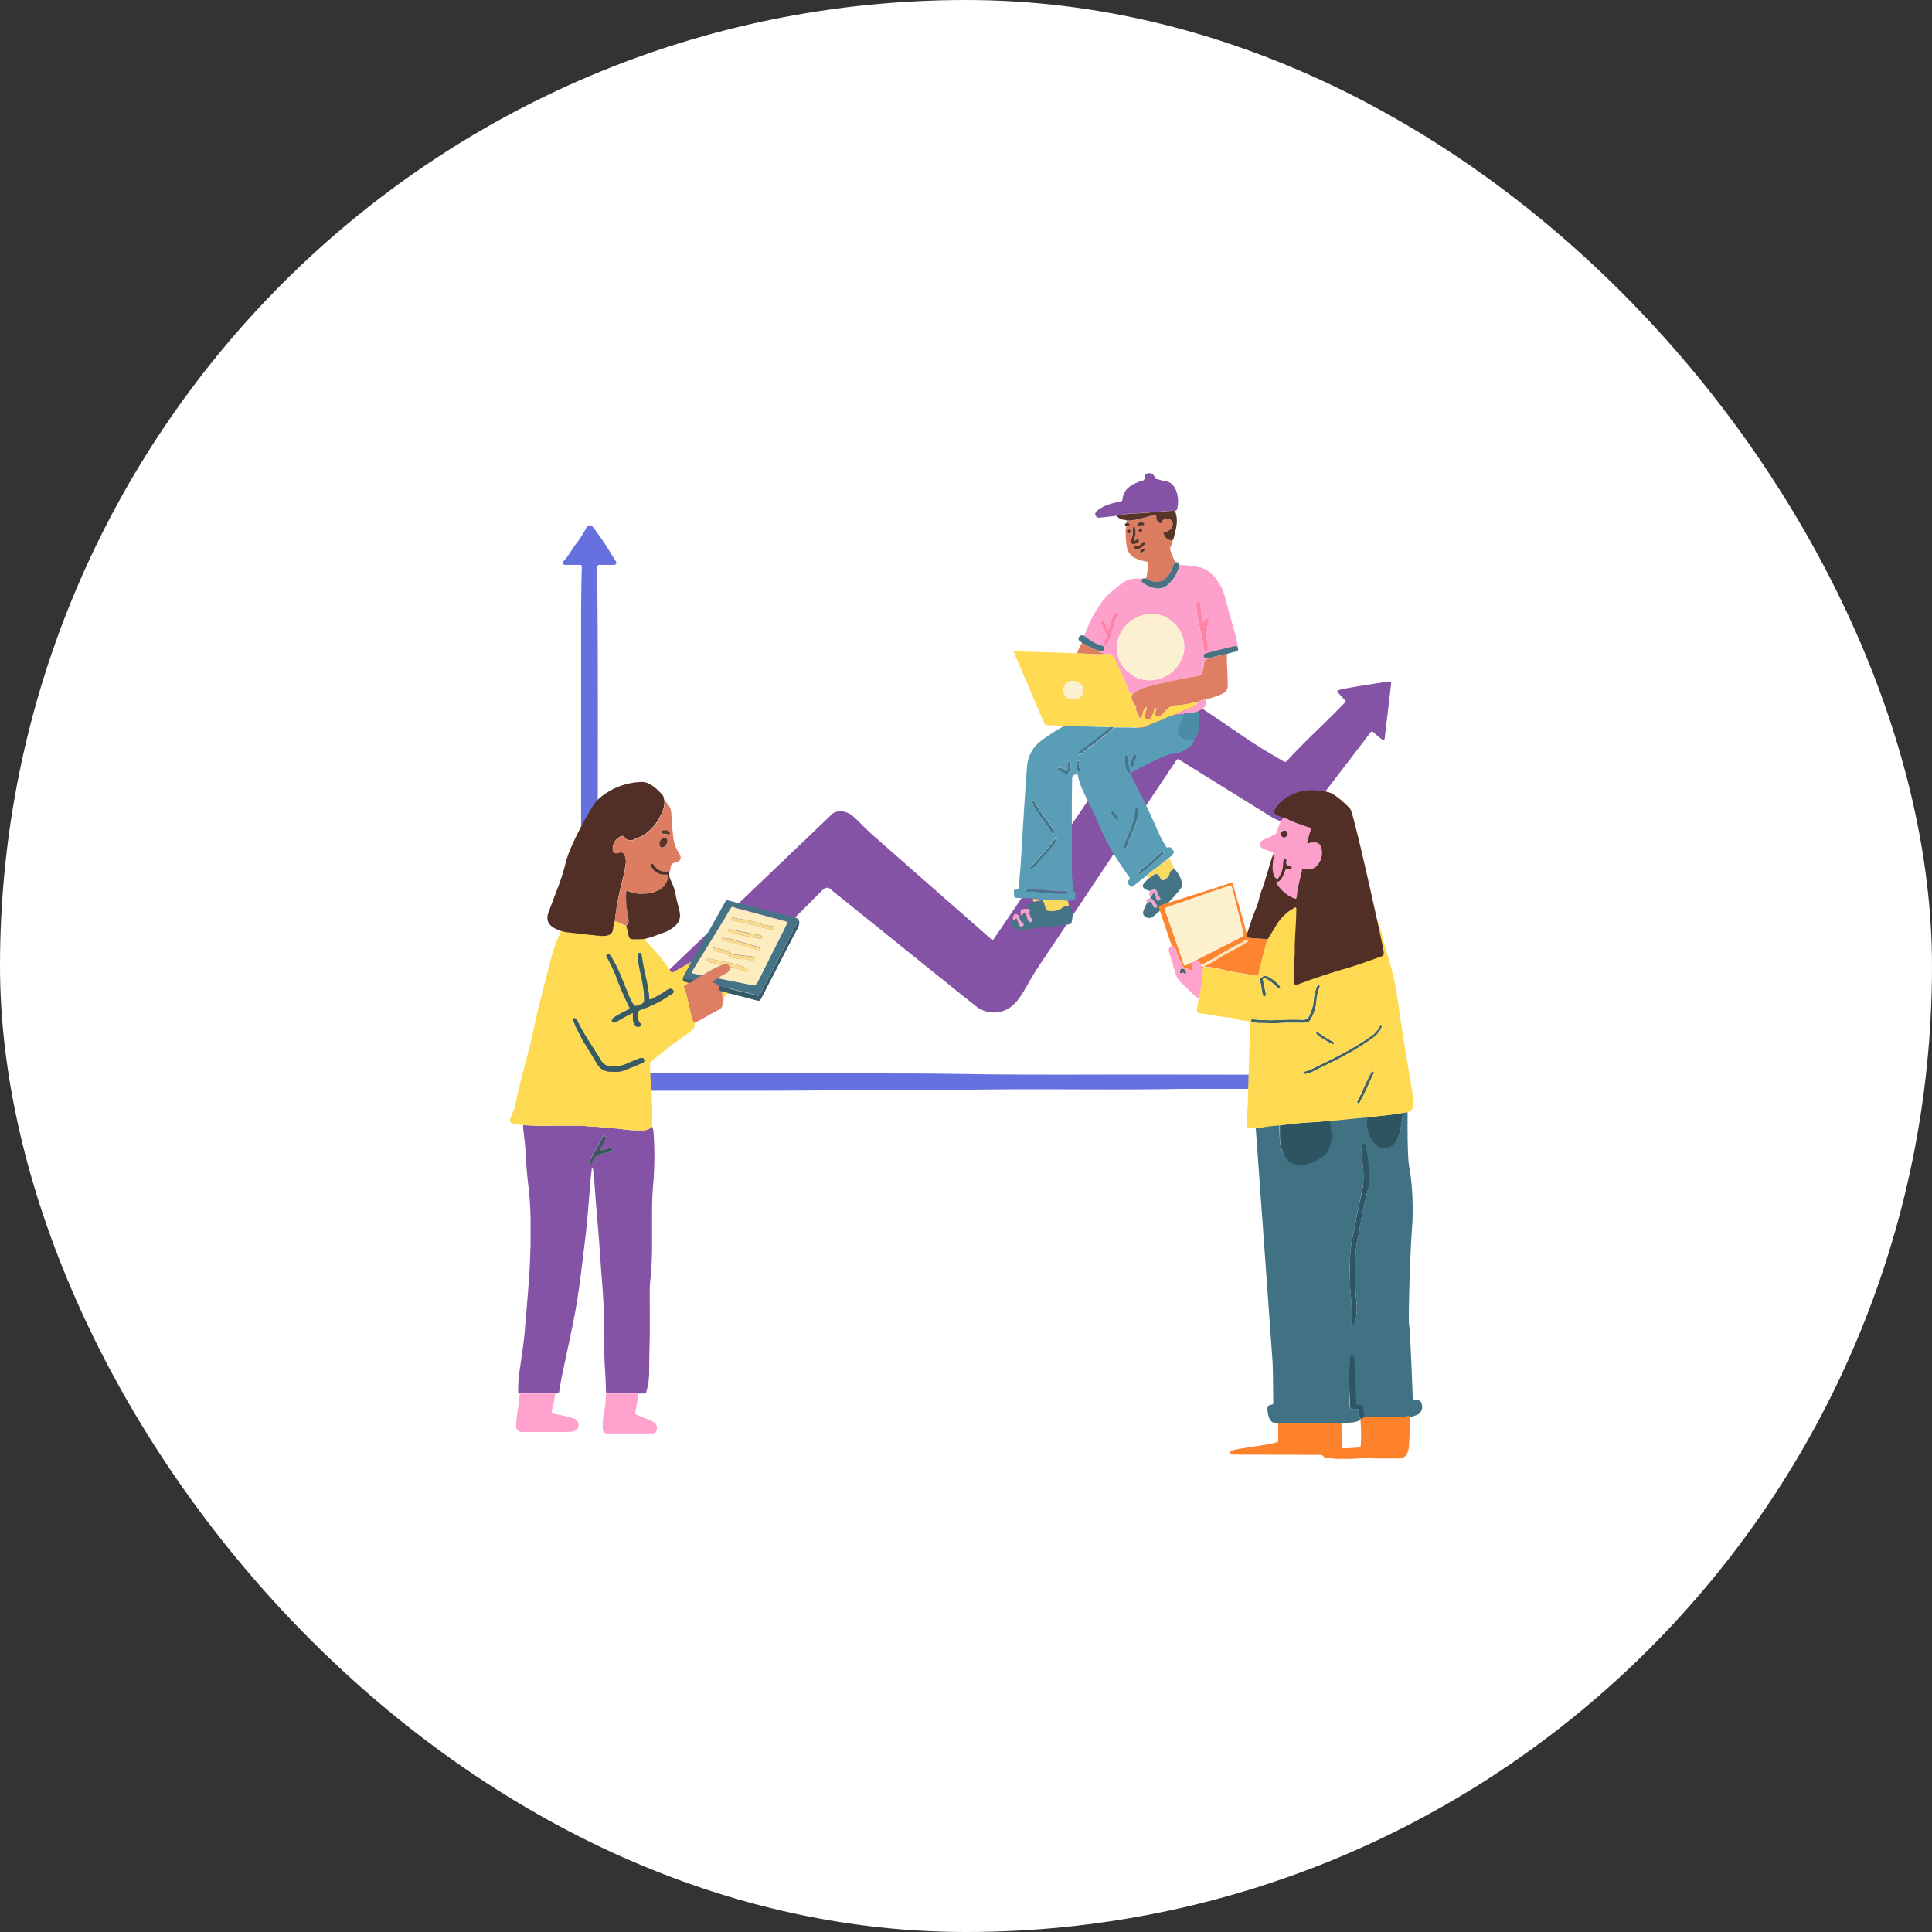 <svg xmlns="http://www.w3.org/2000/svg" viewBox="0 0 513.92 513.92"><rect x="0" y="0" width="513.92" height="513.92" fill="#333333" stroke="none"/><defs><style>.cls-1{fill:#fff;}.cls-2{fill:#8553a6;}.cls-3{fill:#6670df;}.cls-4{fill:#5a9db6;}.cls-5{fill:#fea0cc;}.cls-6{fill:#ffdb53;}.cls-7{fill:#de7e62;}.cls-8{fill:#dc7d61;}.cls-9{fill:#447486;}.cls-10{fill:#593429;}.cls-11{fill:#4b8da5;}.cls-12{fill:#497384;}.cls-13{fill:#f9da60;}.cls-14{fill:#f1a2ca;}.cls-15{fill:#42768a;}.cls-16{fill:#fbf1d0;}.cls-17{fill:#ff84a8;}.cls-18{fill:#feda52;}.cls-19{fill:#522f26;}.cls-20{fill:#dc7c61;}.cls-21{fill:#533026;}.cls-22{fill:#ffa1cd;}.cls-23{fill:#365b68;}.cls-24{fill:#3e575d;}.cls-25{fill:#385b61;}.cls-26{fill:#5a3329;}.cls-27{fill:#fdecbd;}.cls-28{fill:#f9dc8b;}.cls-29{fill:#407284;}.cls-30{fill:#fe822b;}.cls-31{fill:#fe852f;}.cls-32{fill:#2e5462;}.cls-33{fill:#2e5564;}.cls-34{fill:#fea1cb;}.cls-35{fill:#436260;}.cls-36{fill:#fbf1cf;}.cls-37{fill:#fbe5bd;}.cls-38{fill:#fefcfb;}.cls-39{fill:#d5e0e4;}.cls-40{fill:#fc9fca;}</style></defs><g id="Layer_2" data-name="Layer 2"><g id="Graphic_elements" data-name="Graphic elements"><rect class="cls-1" width="513.92" height="513.92" rx="256.96"/><path class="cls-2" d="M159.12,276a13.75,13.75,0,0,0,1.58-1.47l43.84-41.93,16.21-15.49a3.36,3.36,0,0,1,2.34-1.28,5.13,5.13,0,0,1,3.57,1.1,29.19,29.19,0,0,1,2.23,2.08c2.06,2.16,4.35,4.08,6.59,6.05q12.61,11.1,25.26,22.19c1.08.95,2.16,1.9,3.24,2.83.36-.16.48-.49.66-.75q20.92-30.71,41.83-61.42a7.09,7.09,0,0,1,1.93-2.21,6.57,6.57,0,0,1,6.19-.55,15.08,15.08,0,0,1,2.93,1.78c2.64,1.81,5.31,3.6,8,5.41,4,2.71,7.92,5.48,12.08,7.93,1.24.73,2.49,1.44,3.72,2.2.44.27.77.28,1.08-.15a2.08,2.08,0,0,1,.21-.21c4.71-5.15,9.94-9.8,14.77-14.84a3.85,3.85,0,0,1,.35-.35c.29-.24.27-.46,0-.73-.57-.58-1.13-1.18-1.67-1.8s-.4-.65.22-.87c1.11-.4,8.45-1.53,10.65-1.86.77-.11,1.54-.27,2.32-.36s.82,0,.77.72c-.08,1.05-1.52,12.86-1.65,14a2.58,2.58,0,0,1,0,.29c-.12.53-.39.66-.84.32-.62-.47-1.22-1-1.81-1.5-.85-.74-.76-.8-1.46.11l-11,14.37c-1.32,1.71-2.64,3.42-3.88,5.19-1,1.39-2.13,2.66-3.19,4a1.36,1.36,0,0,1-.92.49,7.66,7.66,0,0,1-3.39-.36,18.64,18.64,0,0,1-4.51-2.14l-23.13-14.36-.25-.16c-.78-.47-.78-.47-1.28.27l-5.41,8.09L292.35,233q-8.3,12.44-16.59,24.86c-1.47,2.21-2.63,4.61-4.08,6.83-1.26,1.92-2.77,3.63-5.06,4.3a7.66,7.66,0,0,1-7.14-1.45c-4.05-3.17-8-6.42-12.05-9.64L221,236.61a1.31,1.31,0,0,0-2,0,7.87,7.87,0,0,0-.79.74l-47.59,47.53c-.21.21-.39.43-.59.65-3.43,0-6.86,0-10.3.05-.44,0-.65-.12-.64-.61C159.11,282,159.11,279,159.12,276Z"/><path class="cls-3" d="M159.12,276c0,3,0,6,0,8.92,0,.49.2.61.64.61,3.44,0,6.87,0,10.3-.05.32,0,.65,0,1,0q32.64,0,65.29.06,11.31,0,22.61.19c17.64.24,35.27.06,52.9.11q25.62.06,51.23.08c1.59,0,1.34.11,1.38-1.37,0-.36,0-.72,0-1.08.07-.7.23-.81.88-.6a10.59,10.59,0,0,1,1.29.48,46.72,46.72,0,0,1,6.38,3.45,2.79,2.79,0,0,1,.54.42c.5.57.39,1.13-.33,1.37a54,54,0,0,0-7,3.13,3,3,0,0,1-.45.19c-.67.22-1.06,0-1.25-.69a1.91,1.91,0,0,1-.06-.58c0-1.16,0-1-1.1-1l-44,0c-1.7,0-3.41,0-5.11,0-18.35.36-36.7-.07-55,.21-13.18.21-26.35.08-39.53.2-19.6.17-39.2.05-58.8.1-1.4,0-2.8-.14-4.21,0a2.11,2.11,0,0,1-2.13-1.89,16.15,16.15,0,0,1-.06-2q0-28.28.05-56.54,0-33,0-66.09,0-6.13.17-12.29c0-1.12.11-1.08-1-1.08H151a3.94,3.94,0,0,1-.69,0c-.59-.1-.78-.54-.37-1,1.39-1.47,2.24-3.31,3.5-4.86a31.57,31.57,0,0,0,2.29-3.55c.06-.11.11-.24.18-.35.68-1.06,1.22-1,2-.07a77.57,77.57,0,0,1,5.18,7.76c.23.36.48.7.7,1.06.35.55.16.94-.49,1a9.69,9.69,0,0,1-1.08,0c-.88,0-1.77,0-2.65,0-.5,0-.71.15-.69.67,0,1,0,2,0,3.05,0,2.88.05,5.77.07,8.65.17,25.41,0,50.81.08,76.21q0,18,0,36C159.09,275.3,159.11,275.66,159.12,276Z"/><path class="cls-4" d="M300.72,205.49a1.08,1.08,0,0,0,.22.92c2.54,4.81,4.88,9.71,7.07,14.69a32.43,32.43,0,0,0,2.1,4c.18.29.3.49.75.32.72-.26.86.54,1.25.88s.1.59-.09.87a4.66,4.66,0,0,1-1,1c-1.2.94-2.42,1.88-3.61,2.84a16.59,16.59,0,0,0-2.37,1.88l-3.4,2.66c-.61.47-.67.48-1.06.09-.64-.64-.79-1.1-.35-1.49s.32-.67,0-1.07a84.56,84.56,0,0,1-4.92-7.57,58.61,58.61,0,0,1-3-6.19c-.92-2.17-2-4.28-3-6.39a47.76,47.76,0,0,1-2-4.39,17.61,17.61,0,0,1-.67-2.64c-.33-.12-.53.11-.77.19a.93.93,0,0,0-.68,1c0,2-.08,4.06-.08,6.09,0,6,0,12,0,18,0,1.76.18,3.52.28,5.29,0,.3,0,.59.35.75s.31.38.33.66c.09,1.27-.2,1.61-1.5,1.71h-.59a2.52,2.52,0,0,0-.46-.1c-2-.18-4-.17-6-.19-1,0-1.92-.28-2.89-.26a3,3,0,0,0-1.26-.13c-.88,0-1.77,0-2.65-.05s-1-.14-1-1.06c0-.16,0-.32,0-.48-.08-.51.15-.77.64-.75s.6-.2.64-.63c.23-2.64.47-5.28.63-7.93q.36-6.33.77-12.65c.25-3.85.49-7.71.8-11.55A9.44,9.44,0,0,1,277,197a50.46,50.46,0,0,1,5.34-3.49c.2-.11.39-.24.58-.36.39,0,.78,0,1.17,0l10.69.23a1.39,1.39,0,0,1,.67.1c-1,.7-1.85,1.54-2.8,2.29-1.71,1.35-3.48,2.63-5.22,3.94a3.58,3.58,0,0,0-.54.56c-.1.11-.05.24,0,.35a.28.28,0,0,0,.34.1,6.32,6.32,0,0,0,.74-.49c2-1.53,4-3,5.93-4.61a10.49,10.49,0,0,0,2.3-2.11c2.12,0,4.24,0,6.36.07a4.37,4.37,0,0,0,2.28-.28c1.44-.72,3-1.18,4.42-1.87a27.91,27.91,0,0,1,3.47-1.33c.72.16,1.41-.19,2.12-.13a2.88,2.88,0,0,1-.23,1.32c-.33.82-.73,1.6-1.12,2.39a1.69,1.69,0,0,0,.1,1.73c.73,1.37,2.84,1.76,4.13,1.26a3.67,3.67,0,0,1-1.62,2.25,8.36,8.36,0,0,1-4.27,1.6,5.32,5.32,0,0,0-1.41.36,77,77,0,0,0-9,4.37,1.58,1.58,0,0,1-.72.3,14.42,14.42,0,0,1-.81-4.1c0-.2,0-.41-.31-.4s-.26.18-.27.35a8.09,8.09,0,0,0,.5,3.55A.82.82,0,0,0,300.72,205.49ZM302.66,216v-.69c0-.17-.06-.33-.25-.36s-.29.11-.32.29a2.58,2.58,0,0,0,0,.29,16.83,16.83,0,0,1-1.47,5.44,31.62,31.62,0,0,0-1.46,3.63,5,5,0,0,0-.18.66.32.32,0,0,0,.19.4.36.36,0,0,0,.43-.15,1.4,1.4,0,0,0,.24-.43c.42-1.58,1.21-3,1.78-4.54A13.11,13.11,0,0,0,302.66,216Zm-22.23,5.33c.05-.48-.29-.79-.51-1.13-1.59-2.38-3.48-4.55-4.74-7.15-.07-.15-.16-.32-.37-.23s-.23.28-.17.49a7.58,7.58,0,0,0,.82,1.78,51.17,51.17,0,0,0,3,4.34c.52.67.95,1.41,1.46,2.07.1.13.23.26.41.17S280.43,221.49,280.43,221.36Zm.71,2c0-.2-.17-.21-.3-.22-.3,0-.45.19-.61.41a45.84,45.84,0,0,1-3.76,4.49c-.74.77-1.45,1.58-2.2,2.36-.13.13-.35.29-.19.48s.42.12.63,0a1.3,1.3,0,0,0,.22-.19c1.23-1.31,2.48-2.59,3.67-3.93.75-.85,1.43-1.77,2.12-2.68A1.75,1.75,0,0,0,281.14,223.41Zm.48,14.32c.59,0,1.18,0,1.77,0,.23,0,.49-.06.47-.36s-.28-.22-.47-.21c-2.54.11-5.06-.36-7.6-.41a3.08,3.08,0,0,1-.67-.09,9.66,9.66,0,0,0-2.15-.08c-.12,0-.27,0-.29.19a.31.31,0,0,0,.29.33,3.79,3.79,0,0,0,.58,0,12,12,0,0,1,1.47,0C277.21,237.52,279.42,237.6,281.62,237.73Zm27.92-11c0-.24-.11-.39-.37-.26a1.37,1.37,0,0,0-.3.25c-1.59,1.39-3.08,2.9-4.76,4.2a11.1,11.1,0,0,0-1,1c-.16.17-.38.37-.2.59s.38,0,.55-.15a25.2,25.2,0,0,0,2-1.71c1.3-.94,2.39-2.11,3.61-3.15A.93.93,0,0,0,309.54,226.71Zm-25.71-21.64a9.38,9.38,0,0,0-1.72-.84c-.3-.08-.53-.09-.65.22s.12.41.33.52a13.74,13.74,0,0,1,1.81,1,.31.31,0,0,0,.44-.08,3.3,3.3,0,0,0,.7-2.88.38.38,0,0,0-.39-.37.4.4,0,0,0-.35.41c0,.26,0,.52,0,.78A2.72,2.72,0,0,1,283.83,205.07Zm16.9-1.8c0,.37,0,.66.29.73s.35-.25.41-.45c.25-.7.46-1.41.71-2.11.08-.24.12-.46-.15-.58s-.42.1-.5.31C301.21,201.9,301,202.63,300.73,203.27Zm-14.39.22a2.64,2.64,0,0,0,.35,1.58.34.34,0,0,0,.42.16.3.3,0,0,0,.19-.39,3.92,3.92,0,0,0-.16-.56,2.37,2.37,0,0,1-.13-1.51c.05-.16.09-.33-.12-.39a.38.38,0,0,0-.47.25A2.25,2.25,0,0,0,286.34,203.49Zm11,14.22c-.2-.7-.81-1.14-1.24-1.7-.08-.11-.24,0-.35.06a.3.3,0,0,0,0,.44c.34.43.7.85,1,1.28a.84.84,0,0,0,.24.18C297.23,218.05,297.3,217.92,297.34,217.71Z"/><path class="cls-5" d="M288.42,169.12a38.11,38.11,0,0,1,2.9-6.29c.56-.92,1.17-1.81,1.76-2.71a18.18,18.18,0,0,1,3.63-3.54c.46-.4.94-.8,1.42-1.19a6.93,6.93,0,0,1,5.72-1.36.71.71,0,0,0,.22,1.09,8,8,0,0,0,3.48,1.45,3.85,3.85,0,0,0,3.22-1.07,9.21,9.21,0,0,0,3-5.25,48.59,48.59,0,0,1,5.24.61,7.28,7.28,0,0,1,3.77,2.31,13.66,13.66,0,0,1,2.64,4.32,28.74,28.74,0,0,1,1,3.48c.65,2.33,1.29,4.66,1.95,7a17.5,17.5,0,0,1,.87,4.11,1.6,1.6,0,0,0-1.14-.07c-1.55.39-3.11.73-4.65,1.12-.89.22-1.76.48-2.64.72-.31.08-.55.22-.6.56a.65.65,0,0,0,.48.74,2.73,2.73,0,0,0,.48.1,1.27,1.27,0,0,0-1,1.4,8.53,8.53,0,0,1-.52,2.38.86.86,0,0,1-.87.75c-.19,0-.38.11-.57.14-3.9.64-7.77,1.4-11.59,2.4-.63.16-1.25.35-1.89.5a9,9,0,0,0-3.42,1.82,1.28,1.28,0,0,1-1.2-1.09,5.51,5.51,0,0,0-.27-.74c-.94-2.82-2.5-5.38-3.55-8.16a.84.84,0,0,0-.9-.6c-.65,0-1.3,0-2,0a.52.52,0,0,0-.22-.38v-.29c.81-.86.72-1.35-.36-1.62a7.25,7.25,0,0,1-1.27-.49A18,18,0,0,1,288.42,169.12Zm17.89-5.75a9.05,9.05,0,0,0-7.15,3.41,8.83,8.83,0,0,0-2,4.62,8.13,8.13,0,0,0,3.46,7.75,8.25,8.25,0,0,0,6.75,1.66,9.14,9.14,0,0,0,6.92-5.51,7.82,7.82,0,0,0,.7-3.92,8.76,8.76,0,0,0-2.3-5.18A8,8,0,0,0,306.31,163.37Zm13.85,2.08c-.06,0-.14-.08-.15-.12a17.66,17.66,0,0,1-.63-4.15,1.7,1.7,0,0,0-.2-.94c-.25-.42-.56-.42-.84,0a1,1,0,0,0-.14.66,16.87,16.87,0,0,0,.16,2.24c.5,3.22,1.42,6.36,1.82,9.6a.52.52,0,0,0,.51.5c.32,0,.47-.18.57-.43a2,2,0,0,0,0-1.07,16.5,16.5,0,0,1-.34-2.31,12.32,12.32,0,0,1,.48-3.58,3.82,3.82,0,0,0,.11-.57.53.53,0,0,0-.35-.63c-.25-.09-.42.08-.6.22S320.44,165.35,320.16,165.45Zm-25.38,2c-.34-.67-.57-1.14-.81-1.6a5.74,5.74,0,0,0-.43-.66.35.35,0,0,0-.42-.15.42.42,0,0,0-.27.38,1.1,1.1,0,0,0,.07.48,24.08,24.08,0,0,0,1.21,2.57,1.07,1.07,0,0,1,.11,1.18c-.17.35-.3.72-.46,1.08s-.26.58.06.78.54-.13.72-.33a3.5,3.5,0,0,0,.65-1.31c.61-2,1.23-3.92,1.84-5.88a1.29,1.29,0,0,0,.08-.28c0-.32.11-.72-.3-.83s-.53.23-.63.51a15,15,0,0,0-.62,1.74A11.47,11.47,0,0,1,294.78,167.46Z"/><path class="cls-6" d="M293.44,174c.66,0,1.31.06,2,.05a.84.84,0,0,1,.9.6c1.05,2.78,2.61,5.34,3.55,8.16a5.51,5.51,0,0,1,.27.74,1.28,1.28,0,0,0,1.2,1.09c-.1.25-.44.4-.38.66a3.92,3.92,0,0,0,.91,2.22c.31.27.45.38.29.74a.62.62,0,0,0,0,.48,15.89,15.89,0,0,0,1.17,2.47c.79-.92.38-2.44,1.62-3.13.17.44-.05.76-.16,1.09a3.41,3.41,0,0,0-.14,1.45.69.69,0,0,0,.46.69A.75.75,0,0,0,306,191a3.24,3.24,0,0,0,.45-.76c.18-.42.3-.86.47-1.28s.3-.7.82-.73c-.12.51-.25.94-.32,1.38s0,.69.33.85a.86.86,0,0,0,1-.19l.47-.49c.44-.44.87-.89,1.33-1.31a3.23,3.23,0,0,1,2-.91,25.17,25.17,0,0,0,3.87-.52,7.74,7.74,0,0,1,2-.31,1.34,1.34,0,0,1-1.07,1.31c-1.59.58-3.1,1.3-4.63,2a27.91,27.91,0,0,0-3.47,1.33c-1.45.69-3,1.15-4.42,1.87a4.37,4.37,0,0,1-2.28.28c-2.12-.1-4.24-.06-6.36-.07l-.79,0a1.39,1.39,0,0,0-.67-.1l-10.69-.23c-.39,0-.78,0-1.17,0-1.4-.08-2.81-.18-4.21-.22a.84.84,0,0,1-.91-.55l-8-18.7a1.5,1.5,0,0,1-.07-.35c.87,0,1.71-.05,2.54,0q.93.08,1.86.09l10.11.28a18.81,18.81,0,0,0,2.25.09C288.81,173.83,291.12,174.12,293.44,174Zm-7.89,12a2.3,2.3,0,0,0,2.51-2.51c0-1.51-1.33-2.27-2.65-2.37a2.55,2.55,0,0,0-2.58,2.53A2.52,2.52,0,0,0,285.55,186Z"/><path class="cls-7" d="M318.43,186.74a7.74,7.74,0,0,0-2,.31,25.17,25.17,0,0,1-3.87.52,3.23,3.23,0,0,0-2,.91c-.46.42-.89.87-1.33,1.31l-.47.49a.86.86,0,0,1-1,.19c-.37-.16-.38-.52-.33-.85s.2-.87.32-1.38c-.52,0-.69.38-.82.73s-.29.86-.47,1.28a3.24,3.24,0,0,1-.45.76.75.75,0,0,1-.87.28.69.69,0,0,1-.46-.69,3.41,3.41,0,0,1,.14-1.45c.11-.33.33-.65.16-1.09-1.24.69-.83,2.21-1.62,3.13a15.89,15.89,0,0,1-1.17-2.47.62.62,0,0,1,0-.48c.16-.36,0-.47-.29-.74a3.92,3.92,0,0,1-.91-2.22c-.06-.26.28-.41.38-.66a9,9,0,0,1,3.42-1.82c.64-.15,1.26-.34,1.89-.5,3.82-1,7.69-1.76,11.59-2.4.19,0,.38-.13.57-.14a.86.86,0,0,0,.87-.75,8.53,8.53,0,0,0,.52-2.38,1.27,1.27,0,0,1,1-1.4c1.71-.4,3.39-1,5.14-1.19-.06,2.81.24,5.61.21,8.41a2.13,2.13,0,0,1-1.22,2,22.13,22.13,0,0,1-4.51,1.57A11.17,11.17,0,0,0,318.43,186.74Z"/><path class="cls-8" d="M311.9,143.68a2.35,2.35,0,0,1-.41,1.48,1.71,1.71,0,0,0-.08,1.48,28.58,28.58,0,0,0,1.26,3,1.86,1.86,0,0,0-.64,1,8.43,8.43,0,0,1-1.1,2.28c-1,1.31-2.19,2.3-4,1.89a6.35,6.35,0,0,1-2.09-.81,16,16,0,0,0,.47-3.78c0-.77,0-.79-.81-.94a11.33,11.33,0,0,1-2.51-.81,4,4,0,0,1-2.26-3.13,22.14,22.14,0,0,1-.24-5.27c.33-.1.86.19,1-.34s-.56-.35-.79-.59c0-.23,0-.45,0-.68,2.7.16,5.15-1,7.71-1.47.23.32.12.63.16.92a1.52,1.52,0,0,0,.7,1.13c.35.22.64.29.83-.22.3-.78,1-.75,1.66-.7a1.08,1.08,0,0,1,1.09.83,1.6,1.6,0,0,1-.44,1.79,3.6,3.6,0,0,1-2,1C310,143.14,310.72,143.74,311.9,143.68Zm-10.18.2a2.19,2.19,0,0,1,.22-1.17,4,4,0,0,0,0-2.12c-.06-.22-.13-.51-.41-.48s-.25.34-.23.56a5.26,5.26,0,0,1-.31,2.6,2.29,2.29,0,0,0-.09.87c0,.49.28.69.77.62a2.14,2.14,0,0,0,1.21-.78.3.3,0,0,0,0-.44.33.33,0,0,0-.44-.07C302.22,143.58,302,143.72,301.72,143.88Zm.81,2.14a1.94,1.94,0,0,0,1.64-.88c.2-.25.69-.53.33-.88s-.62.13-.85.35a1.76,1.76,0,0,1-1.34.67c-.28,0-.76-.18-.75.31s.49.32.77.41A1.23,1.23,0,0,0,302.53,146Zm.91-6.27c.12,0,.28,0,.45,0s.41,0,.46-.24-.14-.43-.37-.5a1.66,1.66,0,0,0-1.14.08c-.18.08-.38.18-.36.41s.31.28.53.27A4.08,4.08,0,0,0,303.44,139.75Zm.75,6.19a1.21,1.21,0,0,0-.92.76.25.25,0,0,0,.29.3,1.57,1.57,0,0,0,.88-.56A.32.32,0,0,0,304.19,145.94Zm-3.38-4.62c-.08-.25-.22-.48-.52-.46a.54.54,0,0,0-.56.56c0,.3.17.5.49.48A.64.64,0,0,0,300.81,141.32Zm3-.3c-.07-.24-.21-.45-.53-.41a.47.47,0,0,0-.43.55.4.4,0,0,0,.46.4C303.63,141.55,303.8,141.36,303.83,141Z"/><path class="cls-2" d="M297,137.2l-4.29.49c-.69.08-1-.06-1.26-.5s-.12-.91.43-1.37a10.39,10.39,0,0,1,3.39-1.74,16,16,0,0,1,2.67-.64c.35-.05.6-.15.64-.59.22-2.26,1.68-3.52,3.61-4.38a13.51,13.51,0,0,1,1.75-.63.63.63,0,0,0,.51-.7c0-.79.36-1.15,1-1.24a1.43,1.43,0,0,1,1.65.91c.12.5.4.59.81.68.7.15,1.38.41,2.09.51,1.73.24,2.51,1.47,3,2.9a8.52,8.52,0,0,1,.2,4.17c-.06.38-.16.71-.6.79s-.85,0-1.28,0l-7.32.57c-1.24.09-2.48.09-3.71.25A16.43,16.43,0,0,0,297,137.2Z"/><path class="cls-9" d="M284.36,241c1.23,1.28,1,2.81.71,4.33-.07.36-.39.5-.74.55a48.13,48.13,0,0,1-5.63.72c-1.31,0-2.59.27-3.89.42a15.59,15.59,0,0,1-4.09.19c-1.49-.21-1.94-1.16-1.19-2.52.34,0,.56-.24.85-.38a6,6,0,0,1,.5,1.3,1.66,1.66,0,0,0,.43.75.55.55,0,0,0,.86-.09.45.45,0,0,0-.14-.74,2.14,2.14,0,0,1-.84-1.83l.47-.23a.32.32,0,0,0,.32-.14c.11-.06.27-.08.21-.27h0c.22.16.4,0,.59-.08.37.26.34.68.45,1.05a1.83,1.83,0,0,0,.43,1c.24.22.51.33.78.08a.47.47,0,0,0,0-.69c-.06-.08-.18-.13-.2-.21-.19-.59-.63-1.15-.28-1.82a.53.53,0,0,0-.39-.6v0c-.7-.87-.64-1.09.42-1.53l.9-.33,1.72-.32c.74-.14.89-.05,1.12.7.14.46.27.93.42,1.4a.91.91,0,0,0,.87.65,4.71,4.71,0,0,0,3.44-.74A2.3,2.3,0,0,1,284.36,241Z"/><path class="cls-9" d="M305.86,237a4.74,4.74,0,0,1-1.26-.5c-.71-.44-.8-1-.25-1.59.36-.41.74-.81,1.11-1.21a5.41,5.41,0,0,0,1.12-.79c1-.72,1.44-.63,2,.52a1.91,1.91,0,0,0,.26.41.6.6,0,0,0,.87.16c.57-.39,1.19-.77,1.32-1.51a1.44,1.44,0,0,1,1.39-1.28,7.06,7.06,0,0,1,2,3.74,1.88,1.88,0,0,1-.46,1.55,46,46,0,0,1-7,7.12,1.71,1.71,0,0,1-2.31.23,1.13,1.13,0,0,1-.54-1.34,9.71,9.71,0,0,1,.91-2.15,1.1,1.1,0,0,0,.34-.18c.48-.47.65-.48,1,0a10.72,10.72,0,0,1,.5.95c.14.26.36.42.64.26a.43.43,0,0,0,.11-.68c-.48-.69-.86-1.47-1.72-1.79.06-.12.11-.24.17-.35.31-.22.4-.59.6-.88s.34-.23.46,0a7.34,7.34,0,0,1,.32.82c.08.22.1.45.2.66a.49.49,0,0,0,.72.29.4.4,0,0,0,.12-.66,5.45,5.45,0,0,1-.56-1.26c-.41-.94-.71-1.08-1.65-.71C306.18,236.89,306,236.91,305.86,237Z"/><path class="cls-10" d="M297,137.2a16.43,16.43,0,0,1,3.28-.48c1.23-.16,2.47-.16,3.71-.25l7.32-.57c.43,0,.85,0,1.28,0a.92.92,0,0,0,.05.28c.86,2.28.18,4.47-.35,6.67a1.89,1.89,0,0,1-.41.87c-1.18.06-1.94-.54-2.47-2a3.6,3.6,0,0,0,2-1,1.6,1.6,0,0,0,.44-1.79,1.08,1.08,0,0,0-1.09-.83c-.66-.05-1.36-.08-1.66.7-.19.51-.48.44-.83.22a1.52,1.52,0,0,1-.7-1.13c0-.29.07-.6-.16-.92-2.56.44-5,1.63-7.71,1.47-.35-.22-.77-.11-1.14-.24A2.8,2.8,0,0,1,297,137.2Z"/><path class="cls-11" d="M317.73,196.62c-1.29.5-3.4.11-4.13-1.26a1.69,1.69,0,0,1-.1-1.73c.39-.79.79-1.57,1.12-2.39a2.88,2.88,0,0,0,.23-1.32,2.35,2.35,0,0,1,1.25-.23,7.39,7.39,0,0,0,2.67-.53c.09,1.17.17,2.34.19,3.52A6.07,6.07,0,0,1,317.73,196.62Z"/><path class="cls-12" d="M304.86,153.91a6.35,6.35,0,0,0,2.09.81c1.79.41,3-.58,4-1.89a8.43,8.43,0,0,0,1.1-2.28,1.86,1.86,0,0,1,.64-1,.9.9,0,0,1,1.06.65,9.21,9.21,0,0,1-3,5.25,3.85,3.85,0,0,1-3.22,1.07,8,8,0,0,1-3.48-1.45.71.71,0,0,1-.22-1.09A1.37,1.37,0,0,1,304.86,153.91Z"/><path class="cls-13" d="M312.46,231.17a1.44,1.44,0,0,0-1.39,1.28c-.13.74-.75,1.12-1.32,1.51a.6.6,0,0,1-.87-.16,1.91,1.91,0,0,1-.26-.41c-.6-1.15-1-1.24-2-.52a5.41,5.41,0,0,1-1.12.79l-.46-.73a16.59,16.59,0,0,1,2.37-1.88c1.19-1,2.41-1.9,3.61-2.84C311.48,229.2,312,230.18,312.46,231.17Z"/><path class="cls-13" d="M284.36,241a2.3,2.3,0,0,0-1.9.57,4.71,4.71,0,0,1-3.44.74.91.91,0,0,1-.87-.65c-.15-.47-.28-.94-.42-1.4-.23-.75-.38-.84-1.12-.7l-1.72.32-.15-.77c1,0,1.92.25,2.89.26,2,0,4,0,6,.19a2.52,2.52,0,0,1,.46.1C284.16,240.09,284.26,240.54,284.36,241Z"/><path class="cls-12" d="M326.28,174c-1.75.23-3.43.79-5.14,1.19a2.73,2.73,0,0,1-.48-.1.65.65,0,0,1-.48-.74c.05-.34.29-.48.6-.56.88-.24,1.75-.5,2.64-.72,1.54-.39,3.1-.73,4.65-1.12a1.6,1.6,0,0,1,1.14.07c.28.86.16,1.12-.68,1.35A22.09,22.09,0,0,0,326.28,174Z"/><path class="cls-9" d="M288.42,169.12a18,18,0,0,0,3.18,2.09,7.25,7.25,0,0,0,1.27.49c1.08.27,1.17.76.36,1.62-.42,0-.75-.36-1.19-.26a35.59,35.59,0,0,1-4.21-2.05,5.47,5.47,0,0,0-.51-.45.72.72,0,0,1-.36-1,.85.85,0,0,1,1.08-.5Z"/><path class="cls-5" d="M318.77,189.16a7.39,7.39,0,0,1-2.67.53,2.35,2.35,0,0,0-1.25.23c-.71-.06-1.4.29-2.12.13,1.53-.7,3-1.42,4.63-2a1.34,1.34,0,0,0,1.07-1.31,11.17,11.17,0,0,1,2.33-.7,2.36,2.36,0,0,1-1.66,2.9A1.12,1.12,0,0,0,318.77,189.16Z"/><path class="cls-7" d="M287.83,171a35.59,35.59,0,0,0,4.21,2.05,1.42,1.42,0,0,0,1.18.55.52.52,0,0,1,.22.38c-2.32.13-4.63-.16-6.95-.21A16.83,16.83,0,0,1,287.83,171Z"/><path class="cls-14" d="M271.19,243.69a2.14,2.14,0,0,0,.84,1.83.45.45,0,0,1,.14.74.55.55,0,0,1-.86.09,1.66,1.66,0,0,1-.43-.75,6,6,0,0,0-.5-1.3c-.29.14-.51.43-.85.38a1.49,1.49,0,0,1,0-1q.4-.94,1.2-.33Z"/><path class="cls-14" d="M305.86,237c.16-.05.32-.07.47-.13.94-.37,1.24-.23,1.65.71a5.45,5.45,0,0,0,.56,1.26.4.4,0,0,1-.12.66.49.49,0,0,1-.72-.29c-.1-.21-.12-.44-.2-.66a7.34,7.34,0,0,0-.32-.82c-.12-.23-.32-.21-.46,0s-.29.66-.6.88C305.45,238.13,305.85,237.51,305.86,237Z"/><path class="cls-14" d="M306,238.92c.86.32,1.24,1.1,1.72,1.79a.43.43,0,0,1-.11.68c-.28.16-.5,0-.64-.26a10.72,10.72,0,0,0-.5-.95c-.36-.52-.53-.51-1,0a1.1,1.1,0,0,1-.34.18C304.74,239.39,304.87,239.17,306,238.92Z"/><path class="cls-10" d="M299.69,139.05c.23.24.91,0,.79.59s-.64.24-1,.34C299.1,139.48,299.1,139.47,299.69,139.05Z"/><path class="cls-15" d="M302.66,216a13.11,13.11,0,0,1-1.07,4.54c-.57,1.52-1.36,3-1.78,4.54a1.4,1.4,0,0,1-.24.43.36.36,0,0,1-.43.15.32.32,0,0,1-.19-.4,5,5,0,0,1,.18-.66,31.62,31.62,0,0,1,1.46-3.63,16.83,16.83,0,0,0,1.47-5.44,2.58,2.58,0,0,1,0-.29c0-.18.12-.32.32-.29s.24.19.25.36Z"/><path class="cls-15" d="M295.41,193.43l.79,0a10.49,10.49,0,0,1-2.3,2.11c-1.94,1.58-3.95,3.08-5.93,4.61a6.32,6.32,0,0,1-.74.49.28.28,0,0,1-.34-.1c-.09-.11-.14-.24,0-.35a3.58,3.58,0,0,1,.54-.56c1.74-1.31,3.51-2.59,5.22-3.94C293.56,195,294.43,194.13,295.41,193.43Z"/><path class="cls-15" d="M280.43,221.36c0,.13,0,.28-.13.34s-.31,0-.41-.17c-.51-.66-.94-1.4-1.46-2.07a51.17,51.17,0,0,1-3-4.34,7.58,7.58,0,0,1-.82-1.78c-.06-.21,0-.39.17-.49s.3.08.37.23c1.26,2.6,3.15,4.77,4.74,7.15C280.14,220.57,280.48,220.88,280.43,221.36Z"/><path class="cls-15" d="M281.14,223.41a1.75,1.75,0,0,1-.42.72c-.69.91-1.37,1.83-2.12,2.68-1.19,1.34-2.44,2.62-3.67,3.93a1.3,1.3,0,0,1-.22.19c-.21.12-.46.2-.63,0s.06-.35.19-.48c.75-.78,1.46-1.59,2.2-2.36a45.84,45.84,0,0,0,3.76-4.49c.16-.22.31-.42.61-.41C281,223.2,281.11,223.21,281.14,223.41Z"/><path class="cls-15" d="M281.62,237.73c-2.2-.13-4.41-.21-6.6-.56a12,12,0,0,0-1.47,0,3.79,3.79,0,0,1-.58,0,.31.31,0,0,1-.29-.33c0-.17.17-.2.29-.19a9.66,9.66,0,0,1,2.15.08,3.08,3.08,0,0,0,.67.09c2.54,0,5.06.52,7.6.41.19,0,.45-.06.47.21s-.24.36-.47.36C282.8,237.74,282.21,237.73,281.62,237.73Z"/><path class="cls-15" d="M309.54,226.71a.93.93,0,0,1-.44.73c-1.22,1-2.31,2.21-3.61,3.15a25.2,25.2,0,0,1-2,1.71c-.17.1-.33.43-.55.15s0-.42.2-.59a11.1,11.1,0,0,1,1-1c1.68-1.3,3.17-2.81,4.76-4.2a1.37,1.37,0,0,1,.3-.25C309.43,226.32,309.52,226.47,309.54,226.71Z"/><path class="cls-15" d="M283.83,205.07a2.72,2.72,0,0,0,.14-1.26c0-.26,0-.52,0-.78a.4.4,0,0,1,.35-.41.38.38,0,0,1,.39.37,3.3,3.3,0,0,1-.7,2.88.31.31,0,0,1-.44.08,13.74,13.74,0,0,0-1.81-1c-.21-.11-.43-.24-.33-.52s.35-.3.65-.22A9.38,9.38,0,0,1,283.83,205.07Z"/><path class="cls-15" d="M300.72,205.49a.82.82,0,0,1-.9-.59,8.09,8.09,0,0,1-.5-3.55c0-.17.08-.34.27-.35s.31.2.31.4a14.42,14.42,0,0,0,.81,4.1Z"/><path class="cls-15" d="M300.73,203.27c.23-.64.48-1.37.76-2.1.08-.21.22-.43.5-.31s.23.34.15.58c-.25.7-.46,1.41-.71,2.11-.06.2-.13.51-.41.45S300.7,203.64,300.73,203.27Z"/><path class="cls-15" d="M286.34,203.49a2.25,2.25,0,0,1,.08-.86.38.38,0,0,1,.47-.25c.21.06.17.23.12.39a2.37,2.37,0,0,0,.13,1.51,3.92,3.92,0,0,1,.16.56.3.3,0,0,1-.19.39.34.34,0,0,1-.42-.16A2.64,2.64,0,0,1,286.34,203.49Z"/><path class="cls-15" d="M297.34,217.71c0,.21-.11.34-.32.26a.84.84,0,0,1-.24-.18c-.35-.43-.71-.85-1-1.28a.3.3,0,0,1,0-.44c.11-.1.27-.17.35-.06C296.53,216.57,297.14,217,297.34,217.71Z"/><path class="cls-16" d="M306.31,163.37a8,8,0,0,1,6.4,2.83,8.76,8.76,0,0,1,2.3,5.18,7.82,7.82,0,0,1-.7,3.92,9.14,9.14,0,0,1-6.92,5.51,8.25,8.25,0,0,1-6.75-1.66,8.13,8.13,0,0,1-3.46-7.75,8.83,8.83,0,0,1,2-4.62A9.05,9.05,0,0,1,306.31,163.37Z"/><path class="cls-17" d="M320.16,165.45c.28-.1.21-.45.42-.61s.35-.31.6-.22a.53.53,0,0,1,.35.63,3.82,3.82,0,0,1-.11.57,12.32,12.32,0,0,0-.48,3.58,16.5,16.5,0,0,0,.34,2.31,2,2,0,0,1,0,1.07c-.1.25-.25.47-.57.43a.52.52,0,0,1-.51-.5c-.4-3.24-1.32-6.38-1.82-9.6a16.87,16.87,0,0,1-.16-2.24,1,1,0,0,1,.14-.66c.28-.39.59-.39.84,0a1.7,1.7,0,0,1,.2.94,17.66,17.66,0,0,0,.63,4.15S320.1,165.4,320.16,165.45Z"/><path class="cls-17" d="M294.78,167.46a11.47,11.47,0,0,0,.8-2.32,15,15,0,0,1,.62-1.74c.1-.28.29-.59.63-.51s.33.51.3.83a1.29,1.29,0,0,1-.08.28c-.61,2-1.23,3.92-1.84,5.88a3.5,3.5,0,0,1-.65,1.31c-.18.2-.36.55-.72.33s-.2-.5-.06-.78.29-.73.46-1.08a1.07,1.07,0,0,0-.11-1.18,24.08,24.08,0,0,1-1.21-2.57,1.1,1.1,0,0,1-.07-.48.42.42,0,0,1,.27-.38.35.35,0,0,1,.42.15,5.74,5.74,0,0,1,.43.66C294.21,166.32,294.44,166.79,294.78,167.46Z"/><path class="cls-14" d="M293.22,173.61a1.42,1.42,0,0,1-1.18-.55c.44-.1.77.29,1.19.26Z"/><path class="cls-16" d="M285.55,186a2.52,2.52,0,0,1-2.72-2.35,2.55,2.55,0,0,1,2.58-2.53c1.32.1,2.67.86,2.65,2.37A2.3,2.3,0,0,1,285.55,186Z"/><path class="cls-10" d="M301.72,143.88c.28-.16.5-.3.73-.41a.33.33,0,0,1,.44.07.3.3,0,0,1,0,.44,2.14,2.14,0,0,1-1.21.78c-.49.07-.75-.13-.77-.62a2.29,2.29,0,0,1,.09-.87,5.26,5.26,0,0,0,.31-2.6c0-.22-.08-.52.23-.56s.35.26.41.48a4,4,0,0,1,0,2.12A2.19,2.19,0,0,0,301.72,143.88Z"/><path class="cls-10" d="M302.53,146a1.23,1.23,0,0,1-.2,0c-.28-.09-.77,0-.77-.41s.47-.32.75-.31a1.76,1.76,0,0,0,1.34-.67c.23-.22.48-.71.85-.35s-.13.63-.33.88A1.94,1.94,0,0,1,302.53,146Z"/><path class="cls-10" d="M303.44,139.75a4.08,4.08,0,0,1-.43.05c-.22,0-.49,0-.53-.27s.18-.33.36-.41A1.66,1.66,0,0,1,304,139c.23.07.42.23.37.5s-.26.25-.46.24S303.56,139.76,303.44,139.75Z"/><path class="cls-10" d="M304.19,145.94a.32.32,0,0,1,.25.5,1.57,1.57,0,0,1-.88.56.25.25,0,0,1-.29-.3A1.21,1.21,0,0,1,304.19,145.94Z"/><path class="cls-10" d="M300.81,141.32a.64.64,0,0,1-.59.58c-.32,0-.48-.18-.49-.48a.54.54,0,0,1,.56-.56C300.59,140.84,300.73,141.07,300.81,141.32Z"/><path class="cls-10" d="M303.83,141c0,.34-.2.53-.5.54a.4.4,0,0,1-.46-.4.47.47,0,0,1,.43-.55C303.62,140.57,303.76,140.78,303.83,141Z"/><path class="cls-14" d="M272.19,243.05Z"/><path class="cls-14" d="M274.44,244.38c-.06-.08-.18-.13-.2-.21-.19-.59-.63-1.15-.28-1.82a.53.53,0,0,0-.39-.6v0l-.78,0c-1.19,0-1.63.68-1.13,1.77a.32.32,0,0,0,.32-.14.36.36,0,0,1,.21-.27c.3-.48.34-.48.58-.07s.34.68.45,1.05a1.83,1.83,0,0,0,.43,1c.24.22.51.33.78.08A.47.47,0,0,0,274.44,244.38Z"/><path class="cls-2" d="M173.42,299.68a4.37,4.37,0,0,1,.44,1.7,88.83,88.83,0,0,1-.1,13.55q-.3,3.52-.31,7.06c0,3.34,0,6.69,0,10a86.81,86.81,0,0,1-.52,9.12c-.08.81-.1,1.63-.1,2.45,0,4.13.06,8.26,0,12.39-.09,3.27-.14,6.55-.16,9.82a19.81,19.81,0,0,1-.74,4.45c-.09.36-.3.45-.64.45-.49,0-1,0-1.47.05-.32,0-.65-.05-1-.05h-7.52a3.93,3.93,0,0,1-.12-.67c0-3.38-.41-6.73-.42-10.11,0-1.64,0-3.28,0-4.91,0-5.25-.32-10.48-.74-15.7-.25-3-.42-6.08-.66-9.11-.26-3.43-.57-6.85-.85-10.28-.18-2.32-.33-4.64-.52-7,0-.58-.15-1.16-.24-1.75a.37.37,0,0,0-.32-.39c-.14,1.33-.3,2.65-.41,4-.44,5.15-.79,10.31-1.43,15.45-.86,6.92-1.59,13.86-2.95,20.7-1,5.14-2.16,10.25-3.22,15.37-.24,1.16-.41,2.33-.6,3.49-.15.87-.15.87-1.07.93-3.15,0-6.29-.06-9.44,0-.46,0-.49-.33-.48-.69a33.72,33.72,0,0,1,.2-4q.56-4,1.13-8.07c.35-2.4.5-4.82.71-7.24.33-3.88.66-7.76.92-11.65.18-2.65.25-5.3.34-7.95,0-1.47,0-2.95,0-4.42a85,85,0,0,0-.72-12.35c-.32-2.93-.52-5.87-.67-8.82-.09-1.73-.39-3.44-.55-5.17a4.34,4.34,0,0,1,0-1.08,65,65,0,0,0,7.25.2h6.88a15.55,15.55,0,0,1,2.16.05c1.49.2,3,.17,4.49.33,1.69.19,3.38.27,5.07.46a33.58,33.58,0,0,0,5.93.38A3.29,3.29,0,0,0,173.42,299.68ZM159.61,306l-.1-.18c.39-.67.8-1.34,1.19-2a8.6,8.6,0,0,0,.46-1,.46.46,0,0,0-.21-.67c-.31-.15-.47.08-.6.32-.31.58-.6,1.17-.94,1.73-.86,1.36-1.61,2.77-2.34,4.2a5.82,5.82,0,0,0-.35.81.39.39,0,0,0,.14.52c.24.13.37,0,.48-.2a3,3,0,0,0,.36-.59,3.28,3.28,0,0,1,2.63-2.08c.51-.1,1-.25,1.52-.38.25-.06.51-.1.77-.17a.41.41,0,0,0,.36-.4c0-.28-.19-.41-.43-.47a1.84,1.84,0,0,0-.87.06Z"/><path class="cls-18" d="M173.42,299.68a3.29,3.29,0,0,1-2.52,1,33.58,33.58,0,0,1-5.93-.38c-1.69-.19-3.38-.27-5.07-.46-1.49-.16-3-.13-4.49-.33a15.55,15.55,0,0,0-2.16-.05h-6.88a65,65,0,0,1-7.25-.2c-.75-.1-1.5-.15-2.24-.31-1.27-.27-1.52-.8-.93-2a13.29,13.29,0,0,0,1.18-3.32c1.09-5.36,2.61-10.61,3.93-15.92.84-3.36,1.43-6.78,2.3-10.14,1.13-4.37,2.21-8.75,3.36-13.12a46.46,46.46,0,0,1,2.3-6.26c.09-.22.16-.43.25-.65A14.6,14.6,0,0,0,151,248c2.89.33,5.78.63,8.68.93a6,6,0,0,0,1.27,0c1.47-.13,2-.79,2.15-1.85a8.06,8.06,0,0,1,.46-2.1,12.7,12.7,0,0,1,1.68.76,2.81,2.81,0,0,0,1.34.5c.24.94.5,1.87.69,2.81.12.55.43.7,1,.76a20,20,0,0,0,3.19-.06,15.58,15.58,0,0,0,1.88,2.25,43.73,43.73,0,0,1,4.82,6c.51.77.53.78,1.31.35,1.23-.68,2.45-1.38,3.67-2.07.2-.11.37-.28.62-.26,0,.39-.24.66-.4,1-.52,1-1.16,1.94-1.59,3-.12.92-.09,1,.63,1.2l.94.25a2.39,2.39,0,0,1-.81.52c-.62.33-.62.34-.37,1a13.71,13.71,0,0,1,.63,1.94c.5,2.15,1,4.29,1.51,6.45.09.4.25.65.66.71-.07.14-.21.3-.19.43.12.8-.33,1.25-.9,1.71-1.76,1.41-3.68,2.6-5.46,4l-5.09,4a1,1,0,0,0-.43.92c.07,2.26.17,4.51.35,6.76a68.13,68.13,0,0,1,.23,7.83C173.39,298.31,173.42,299,173.42,299.68Zm-.69-33.84c0-.11,0-.23-.06-.35a37.43,37.43,0,0,0-.77-5.15,58.76,58.76,0,0,1-1.2-6.16,1.09,1.09,0,0,0-.27-.62c-.26-.29-.52-.26-.69.08a2.1,2.1,0,0,0-.15,1.16,30.25,30.25,0,0,0,.63,3.67,50.08,50.08,0,0,1,1.07,6.29c.16,2.08.12,2.08-1.87,2.73a.68.68,0,0,1-.95-.36,16.68,16.68,0,0,1-1.13-2.18c-.68-1.63-1.32-3.28-2-4.9a36.6,36.6,0,0,0-2.82-5.72c-.41-.62-.82-.83-1.08-.59-.41.4-.11.79.1,1.15a44.24,44.24,0,0,1,2.34,5,71.46,71.46,0,0,0,3.56,8.18s0,.12,0,.19a2.48,2.48,0,0,1-.85.45,26.26,26.26,0,0,0-2.77,1.48,3.85,3.85,0,0,0-.92.73.61.61,0,0,0,.69,1,11.47,11.47,0,0,0,1-.53c1.18-.68,2.38-1.34,3.74-2,0,.59,0,1.06,0,1.54a2.74,2.74,0,0,0,.58,1.74,1,1,0,0,0,.83.45c.54,0,.9-.55.55-.93-.72-.78-.57-1.69-.61-2.59a.87.87,0,0,1,.72-1,36.06,36.06,0,0,0,5.27-2.36c1-.54,2-1.26,3-1.86.36-.21.62-.53.37-1a.81.81,0,0,0-1-.32,3.93,3.93,0,0,0-1.12.61,27.29,27.29,0,0,1-3.23,1.86C173.4,265.72,173.13,266,172.73,265.84Zm-9.23,19.27a6.67,6.67,0,0,0,2.93-.52l4.27-1.75a1.66,1.66,0,0,0,.35-.18.64.64,0,0,0,.28-.76.66.66,0,0,0-.69-.46,2.59,2.59,0,0,0-.94.26c-1,.43-2.07.82-3.07,1.3a8.24,8.24,0,0,1-4.32.63,2.86,2.86,0,0,1-2.42-1.46c-2.07-3.49-4.5-6.76-6.24-10.45a1.59,1.59,0,0,0-.45-.63c-.18-.14-.36-.34-.61-.22s-.19.39-.15.61a2.57,2.57,0,0,0,.15.47c.29.66.56,1.33.88,2,1.59,3.17,3.62,6.08,5.38,9.14a3.94,3.94,0,0,0,3,1.95A9.35,9.35,0,0,0,163.5,285.11Z"/><path class="cls-19" d="M163.55,245a8.06,8.06,0,0,0-.46,2.1c-.12,1.06-.68,1.72-2.15,1.85a6,6,0,0,1-1.27,0c-2.9-.3-5.79-.6-8.68-.93a14.6,14.6,0,0,1-1.72-.36c-.43-.16-.87-.31-1.28-.5-2.28-1.06-2.84-2.54-2-4.71.72-1.9,1.43-3.8,2.15-5.69a56,56,0,0,0,2.15-6.53,27.79,27.79,0,0,1,1.59-4.74A87,87,0,0,1,157.34,215a10.46,10.46,0,0,1,2.58-3.07A18.11,18.11,0,0,1,170.71,208a4.36,4.36,0,0,1,2.07.53,13,13,0,0,1,3.48,3c.37.42.29,1,.49,1.45a7.63,7.63,0,0,1-1,3.86,12.57,12.57,0,0,1-4.61,5.34,16.8,16.8,0,0,1-2.51,1.08,1.78,1.78,0,0,1-2.43-.46c-.41-.52-.7-.55-1.29-.2a3.59,3.59,0,0,0-1.94,3.18c0,.91.49,1.3,1.39,1.11.16,0,.31-.12.46-.15a1.11,1.11,0,0,1,1.37.81,4.46,4.46,0,0,1,.28,2,39.63,39.63,0,0,1-.86,4.42A70.08,70.08,0,0,0,163.55,245Z"/><path class="cls-20" d="M163.55,245a70.08,70.08,0,0,1,2.1-10.95,39.63,39.63,0,0,0,.86-4.42,4.46,4.46,0,0,0-.28-2,1.11,1.11,0,0,0-1.37-.81c-.15,0-.3.12-.46.15-.9.19-1.41-.2-1.39-1.11a3.59,3.59,0,0,1,1.94-3.18c.59-.35.88-.32,1.29.2a1.78,1.78,0,0,0,2.43.46,16.8,16.8,0,0,0,2.51-1.08,12.57,12.57,0,0,0,4.61-5.34,7.63,7.63,0,0,0,1-3.86,4.4,4.4,0,0,1,1.79,3.42c.06,2,.27,3.91.47,5.85a10,10,0,0,0,1.49,4.51c1,1.45.5,2.33-1,2.64a1.21,1.21,0,0,0-1.13,1.29,7.55,7.55,0,0,1-.27,1.14l-1-.05A3.53,3.53,0,0,1,174,230.1a1.44,1.44,0,0,0-.23-.32.32.32,0,0,0-.36-.09.34.34,0,0,0-.25.37,1.59,1.59,0,0,0,.2.55,3.81,3.81,0,0,0,3.16,2c.3,0,.59,0,.89,0s.37.15.33.45a4.65,4.65,0,0,1-2.59,3.69,8.46,8.46,0,0,1-3.77.92,8.59,8.59,0,0,1-4.22-.67c-.34-.18-.57-.08-.57.35a23.79,23.79,0,0,0,.14,4.3,16.66,16.66,0,0,1,.5,3.3,1.16,1.16,0,0,1-.64,1.21,2.81,2.81,0,0,1-1.34-.5A12.7,12.7,0,0,0,163.55,245Zm14-21.19c0-.81-.56-1.14-1.22-.81a1.73,1.73,0,0,0-.91,1.88.71.71,0,0,0,1.11.52A2.12,2.12,0,0,0,177.54,223.76Zm-.56-2.91a4.72,4.72,0,0,0-.67.08c-.22.06-.45.16-.44.44s.22.38.47.4a3.46,3.46,0,0,1,1.23.18.39.39,0,0,0,.57-.2.53.53,0,0,0-.17-.61A1.27,1.27,0,0,0,177,220.85Z"/><path class="cls-21" d="M166.57,246.21a1.16,1.16,0,0,0,.64-1.21,16.66,16.66,0,0,0-.5-3.3,23.79,23.79,0,0,1-.14-4.3c0-.43.23-.53.57-.35a8.59,8.59,0,0,0,4.22.67,8.46,8.46,0,0,0,3.77-.92,4.65,4.65,0,0,0,2.59-3.69c0-.3,0-.44-.33-.45s-.59,0-.89,0a3.81,3.81,0,0,1-3.16-2,1.59,1.59,0,0,1-.2-.55.34.34,0,0,1,.25-.37.32.32,0,0,1,.36.09,1.44,1.44,0,0,1,.23.32,3.53,3.53,0,0,0,3.13,1.69l1,.05a3.21,3.21,0,0,0,.35,2.35,15.05,15.05,0,0,1,1.36,4.28c.26,1.45.8,2.83,1,4.29a3.59,3.59,0,0,1-1.35,3.57,8.75,8.75,0,0,1-3.23,1.81,4.12,4.12,0,0,0-.47.13,23.63,23.63,0,0,1-4.35,1.45,20,20,0,0,1-3.19.06c-.52-.06-.83-.21-1-.76C167.07,248.08,166.81,247.15,166.57,246.21Z"/><path class="cls-9" d="M181.71,260c.43-1,1.07-2,1.59-3,.16-.3.43-.57.4-1h0c.14,0,.17-.07.2-.17,1.47-2.4,2.78-4.89,4.17-7.33,1.59-2.79,3.15-5.59,4.73-8.38.47-.83.34-.75,1.28-.5,4.11,1.08,8.23,2.13,12.35,3.19,1.58.41,3.17.79,4.76,1.2.52.14,1.09.21,1.39.78a.86.86,0,0,0-.39.43c-1.23,2.34-2.48,4.67-3.7,7-1.36,2.62-2.66,5.26-4.05,7.85-.72,1.33-1.39,2.67-2.08,4-.42.8-.42.81-1.28.59s-1.5-.46-2.27-.61c-2.56-.49-5-1.27-7.6-1.79a2.67,2.67,0,0,0-1.67-1,4.11,4.11,0,0,1,1.53-1.18c.14.17.34.16.53.2,2.54.5,5.08,1,7.61,1.5,1.84.36,1.84.38,2.69-1.31l7.23-14.4.27-.52c.14-.27.05-.43-.23-.51l-.47-.13-13.09-3.51c-.92-.25-.93-.25-1.45.59l-8.29,13.47c-.56.92-1.14,1.83-1.69,2.77-.27.46-.22.54.28.65.73.17,1.47.31,2.21.46a6.74,6.74,0,0,1-2.15,1.33l-2.26-.42A.65.65,0,0,1,181.71,260Z"/><path class="cls-22" d="M138.25,370.75c3.15-.09,6.29-.07,9.44,0a41.41,41.41,0,0,1-.87,4.41c-.17.77-.18.84.61.94a32.08,32.08,0,0,1,4.84,1.13,2.06,2.06,0,0,1,1.47,1,1.75,1.75,0,0,1-1,2.46,4.92,4.92,0,0,1-1.44.22c-4.09,0-8.18,0-12.26,0a1.54,1.54,0,0,1-1.75-1.74,41,41,0,0,1,.49-4.56A28,28,0,0,0,138.25,370.75Z"/><path class="cls-22" d="M161.26,370.69h7.52c.32,0,.65,0,1,.05a33.4,33.4,0,0,1-.73,4.64c-.12.77-.12.77.6,1.07,1.3.54,2.59,1.08,3.88,1.66a1.8,1.8,0,0,1,1.12,2.3,1.24,1.24,0,0,1-1.25.89c-3.93,0-7.87,0-11.8,0-.81,0-1.18-.35-1.27-1.17,0-.13,0-.26,0-.39a21.18,21.18,0,0,1,.47-4.76,12.78,12.78,0,0,0,.27-2.14A15.37,15.37,0,0,1,161.26,370.69Z"/><path class="cls-7" d="M184.5,260.76a6.74,6.74,0,0,0,2.15-1.33,4.76,4.76,0,0,0,1.13-.56,30.45,30.45,0,0,1,4-2.06,2.45,2.45,0,0,0,.73-.26c.78-.29,1.2-.12,1.67.67a1.86,1.86,0,0,1-1,1.65,12.13,12.13,0,0,0-2.13,1.3,4.11,4.11,0,0,0-1.53,1.18,2.67,2.67,0,0,1,1.67,1c.15.51,0,1.17.74,1.37a1.47,1.47,0,0,1,.22,1.08c0,.24,0,.44.28.52a1.78,1.78,0,0,1-.12,1.24c-.06.11-.16.24-.14.35.16,1-.52,1.51-1.26,1.86-2.06,1-3.95,2.27-6,3.25-.41-.06-.57-.31-.66-.71-.48-2.16-1-4.3-1.51-6.45a13.71,13.71,0,0,0-.63-1.94c-.25-.62-.25-.63.37-1a2.39,2.39,0,0,0,.81-.52A2.13,2.13,0,0,0,184.5,260.76Z"/><path class="cls-23" d="M191.93,263.7c-.73-.2-.59-.86-.74-1.37,2.55.52,5,1.3,7.6,1.79.77.15,1.51.41,2.27.61s.86.21,1.28-.59c.69-1.34,1.36-2.68,2.08-4,1.39-2.59,2.69-5.23,4.05-7.85,1.22-2.35,2.47-4.68,3.7-7a.86.86,0,0,1,.39-.43,3,3,0,0,1-.37,2q-4.78,9.19-9.53,18.4c-.56,1.08-.56,1.08-1.75.77q-3.18-.84-6.37-1.65c-.31-.08-.64-.12-1-.18A4.26,4.26,0,0,0,191.93,263.7Z"/><path class="cls-18" d="M191.93,263.7a4.26,4.26,0,0,1,1.65.44,3.64,3.64,0,0,1-1.15,1.16c-.26-.08-.3-.28-.28-.52A1.47,1.47,0,0,0,191.93,263.7Z"/><path class="cls-18" d="M183.88,255.87c0,.1-.06.19-.2.17A.2.2,0,0,1,183.88,255.87Z"/><path class="cls-24" d="M159.61,306l2.07-.49a1.84,1.84,0,0,1,.87-.06c.24.06.43.19.43.47a.41.41,0,0,1-.36.4c-.26.07-.52.11-.77.17-.51.13-1,.28-1.52.38A3.28,3.28,0,0,0,157.7,309a3,3,0,0,1-.36.59c-.11.16-.24.33-.48.2a.39.39,0,0,1-.14-.52,5.82,5.82,0,0,1,.35-.81c.73-1.43,1.48-2.84,2.34-4.2.34-.56.63-1.15.94-1.73.13-.24.29-.47.6-.32a.46.46,0,0,1,.21.67,8.6,8.6,0,0,1-.46,1c-.39.68-.8,1.35-1.19,2Z"/><path class="cls-25" d="M172.73,265.84c.4.13.67-.12,1-.26a27.29,27.29,0,0,0,3.23-1.86,3.93,3.93,0,0,1,1.12-.61.81.81,0,0,1,1,.32c.25.45,0,.77-.37,1-1,.6-2,1.32-3,1.86a36.06,36.06,0,0,1-5.27,2.36.87.87,0,0,0-.72,1c0,.9-.11,1.81.61,2.59.35.38,0,.92-.55.93a1,1,0,0,1-.83-.45,2.74,2.74,0,0,1-.58-1.74c0-.48,0-.95,0-1.54-1.36.63-2.56,1.29-3.74,2a11.47,11.47,0,0,1-1,.53.61.61,0,0,1-.69-1,3.85,3.85,0,0,1,.92-.73,26.26,26.26,0,0,1,2.77-1.48,2.48,2.48,0,0,0,.85-.45c0-.07,0-.15,0-.19a71.46,71.46,0,0,1-3.56-8.18,44.24,44.24,0,0,0-2.34-5c-.21-.36-.51-.75-.1-1.15.26-.24.67,0,1.08.59a36.6,36.6,0,0,1,2.82,5.72c.7,1.62,1.34,3.27,2,4.9a16.68,16.68,0,0,0,1.13,2.18.68.68,0,0,0,.95.36c2-.65,2-.65,1.87-2.73a50.08,50.08,0,0,0-1.07-6.29,30.25,30.25,0,0,1-.63-3.67,2.1,2.1,0,0,1,.15-1.16c.17-.34.43-.37.69-.08a1.09,1.09,0,0,1,.27.62,58.76,58.76,0,0,0,1.2,6.16,37.43,37.43,0,0,1,.77,5.15C172.68,265.61,172.71,265.73,172.73,265.84Z"/><path class="cls-25" d="M163.5,285.11a9.35,9.35,0,0,1-1.61-.1,3.94,3.94,0,0,1-3-1.95c-1.76-3.06-3.79-6-5.38-9.14-.32-.64-.59-1.31-.88-2a2.57,2.57,0,0,1-.15-.47c0-.22-.11-.47.15-.61s.43.08.61.22a1.59,1.59,0,0,1,.45.63c1.74,3.69,4.17,7,6.24,10.45a2.86,2.86,0,0,0,2.42,1.46,8.24,8.24,0,0,0,4.32-.63c1-.48,2-.87,3.07-1.3a2.59,2.59,0,0,1,.94-.26.66.66,0,0,1,.69.46.64.64,0,0,1-.28.76,1.66,1.66,0,0,1-.35.18l-4.27,1.75A6.67,6.67,0,0,1,163.5,285.11Z"/><path class="cls-25" d="M184.5,260.76a2.13,2.13,0,0,1-1.22.66l-.94-.25c-.72-.21-.75-.28-.63-1.2a.65.65,0,0,0,.53.37Z"/><path class="cls-26" d="M177.54,223.76a2.12,2.12,0,0,1-1,1.59.71.71,0,0,1-1.11-.52,1.73,1.73,0,0,1,.91-1.88C177,222.62,177.52,223,177.54,223.76Z"/><path class="cls-26" d="M177,220.85a1.27,1.27,0,0,1,1,.29.53.53,0,0,1,.17.61.39.39,0,0,1-.57.2,3.46,3.46,0,0,0-1.23-.18c-.25,0-.45-.13-.47-.4s.22-.38.44-.44A4.72,4.72,0,0,1,177,220.85Z"/><path class="cls-27" d="M191.05,260.17a12.13,12.13,0,0,1,2.13-1.3,1.86,1.86,0,0,0,1-1.65,8.44,8.44,0,0,1,3.07.86,5.68,5.68,0,0,0,1.38.49c.21,0,.48.06.57-.23a.46.46,0,0,0-.32-.62c-.63-.26-1.26-.53-1.9-.77-2.76-1-5.7-1.28-8.53-2-.21,0-.39,0-.5.16s0,.36.17.5a1.27,1.27,0,0,0,.71.31c.69.18,1.38.35,2.08.49a1.36,1.36,0,0,1,.87.4,30.45,30.45,0,0,0-4,2.06,4.76,4.76,0,0,1-1.13.56c-.74-.15-1.48-.29-2.21-.46-.5-.11-.55-.19-.28-.65.55-.94,1.13-1.85,1.69-2.77l8.29-13.47c.52-.84.53-.84,1.45-.59L208.68,245l.47.13c.28.08.37.24.23.51l-.27.52-7.23,14.4c-.85,1.69-.85,1.67-2.69,1.31-2.53-.51-5.07-1-7.61-1.5C191.39,260.33,191.19,260.34,191.05,260.17Zm-.8-8c-.28-.11-.46-.07-.57.14s0,.37.19.5a1.94,1.94,0,0,0,1,.39,7,7,0,0,1,3,1.07,4.45,4.45,0,0,0,1.56.54c1.58.39,3.26.15,4.8.75a.44.44,0,0,0,.2,0,.47.47,0,0,0,.47-.29.4.4,0,0,0-.17-.43,1.73,1.73,0,0,0-1-.45c-1.2-.13-2.38-.31-3.58-.41a3.91,3.91,0,0,1-2-.58A9.34,9.34,0,0,0,190.25,252.22Zm15.63-5.29c0-.37-.24-.49-.57-.53a20.78,20.78,0,0,1-4.27-1c-1.95-.7-4-.74-6-1.26a.32.32,0,0,0-.41.17c-.13.22,0,.38.19.48a3.93,3.93,0,0,0,1.38.45,24.38,24.38,0,0,1,3.07.56c1.85.54,3.69,1.07,5.57,1.47a2.28,2.28,0,0,0,.57.1A.46.46,0,0,0,205.88,246.93Zm-13.07,2.61h-.27c-.22,0-.51,0-.55.26s.18.47.47.5a6.38,6.38,0,0,1,1,.15c2.17.58,4.33,1.16,6.47,1.84a8.09,8.09,0,0,1,1.58.51.44.44,0,0,0,.62-.07c.17-.28,0-.51-.27-.65a2.83,2.83,0,0,0-.71-.31c-2.31-.66-4.62-1.33-6.94-2A12.75,12.75,0,0,0,192.81,249.54Zm9.42.18c.14,0,.43.05.5-.31s-.19-.44-.46-.52-.24-.09-.37-.12l-6-1.19c-.6-.12-1.21-.22-1.82-.33a.36.36,0,0,0-.42.18c-.12.22,0,.35.19.48.39.3.88.23,1.32.35C197.42,248.89,199.78,249.24,202.23,249.72Z"/><path class="cls-28" d="M191.75,256.81a1.36,1.36,0,0,0-.87-.4c-.7-.14-1.39-.31-2.08-.49a1.27,1.27,0,0,1-.71-.31c-.13-.14-.29-.28-.17-.5s.29-.21.5-.16c2.83.72,5.77,1,8.53,2,.64.24,1.27.51,1.9.77a.46.46,0,0,1,.32.62c-.09.29-.36.26-.57.23a5.68,5.68,0,0,1-1.38-.49,8.44,8.44,0,0,0-3.07-.86c-.47-.79-.89-1-1.67-.67A2.45,2.45,0,0,1,191.75,256.81Z"/><path class="cls-28" d="M190.25,252.22a9.34,9.34,0,0,1,3.89,1.24,3.91,3.91,0,0,0,2,.58c1.2.1,2.38.28,3.58.41a1.73,1.73,0,0,1,1,.45.4.4,0,0,1,.17.43.47.47,0,0,1-.47.29.44.44,0,0,1-.2,0c-1.54-.6-3.22-.36-4.8-.75a4.45,4.45,0,0,1-1.56-.54,7,7,0,0,0-3-1.07,1.94,1.94,0,0,1-1-.39c-.14-.13-.3-.28-.19-.5S190,252.11,190.25,252.22Z"/><path class="cls-28" d="M205.88,246.93a.46.46,0,0,1-.48.41,2.28,2.28,0,0,1-.57-.1c-1.88-.4-3.72-.93-5.57-1.47a24.38,24.38,0,0,0-3.07-.56,3.93,3.93,0,0,1-1.38-.45c-.18-.1-.32-.26-.19-.48a.32.32,0,0,1,.41-.17c2,.52,4.06.56,6,1.26a20.78,20.78,0,0,0,4.27,1C205.64,246.44,205.87,246.56,205.88,246.93Z"/><path class="cls-28" d="M192.81,249.54a12.75,12.75,0,0,1,1.36.25c2.32.65,4.63,1.32,6.94,2a2.83,2.83,0,0,1,.71.31c.23.14.44.37.27.65a.44.44,0,0,1-.62.07,8.09,8.09,0,0,0-1.58-.51c-2.14-.68-4.3-1.26-6.47-1.84a6.38,6.38,0,0,0-1-.15c-.29,0-.52-.17-.47-.5s.33-.25.55-.26Z"/><path class="cls-28" d="M202.23,249.72c-2.45-.48-4.81-.83-7.1-1.46-.44-.12-.93,0-1.32-.35-.16-.13-.31-.26-.19-.48a.36.36,0,0,1,.42-.18c.61.11,1.22.21,1.82.33l6,1.19c.13,0,.25.09.37.12s.52.17.46.52S202.37,249.72,202.23,249.72Z"/><path class="cls-29" d="M378.22,373.6c-.27-1.85-2.39-1-2.39-1s-.71-19-1-20.16.26-19.63.83-26.54A73.85,73.85,0,0,0,375,311c-.76-2.26-.56-14.75-.55-15.13v0a2.53,2.53,0,0,0-1.19.08c-.36,1.87-.52,3.78-1,5.65a6.69,6.69,0,0,1-1.13,2.36c-1.64,2.32-5.13,1.55-6.19-.6a12,12,0,0,1-1.15-4.7c0-.53.25-1,.2-1.54-1.27.11-2.54.22-3.8.35l-6.82.67a8.16,8.16,0,0,1,.39,2.3c0,.65.24,1.27.21,1.94-.05.85-.19,1.68-.26,2.52a4,4,0,0,1-1.24,2.18,5.35,5.35,0,0,1-1.4,1,16.28,16.28,0,0,1-3.39,1.5,5.87,5.87,0,0,1-5-.76,1.8,1.8,0,0,1-.55-.55,10,10,0,0,1-1.63-4.24,45.17,45.17,0,0,1-.15-4.79,40.61,40.61,0,0,0-5.26.64V300l-1.05.1s4.4,61.08,4.43,61.67c.15,1.12.18,9.1.23,11.29,0,.36-.1.56-.47.58-.81.07-1.1.56-1.09,1.31.07.52.19,3.54,2.16,3.57a3.38,3.38,0,0,1,.45,0h.26c.78,0,1.57,0,2.35,0,4.4,0,8.8.12,13.21.12.39,0,.78-.08,1.17-.06l2.52-.18a5.07,5.07,0,0,0,2.6-.72l.14-.3a1,1,0,0,1-.62-1.12,5.8,5.8,0,0,0,0-.59c0-.86,0-.89-.88-.87-1.62,0-1.4-.12-1.5-1.54-.2-2.91-.17-5.82-.17-8.73,0-1.11,1.56,5.28,1.57,8.13,0,.92.11,1.44,1,1.46,1.06,0,.67-.11.79.9a13.67,13.67,0,0,1,.57,2.31c3,0,6-.07,8.92-.11a14.26,14.26,0,0,0,2.85-.13,15.16,15.16,0,0,0,2.57-.8,1.09,1.09,0,0,0,.3-.18A2.36,2.36,0,0,0,378.22,373.6Zm-14.76-55.66c-.67,2.95-1.33,5.9-1.8,8.89-.17,1.06-.45,2.1-.64,3.16-.17.89-.25,1.8-.36,2.7a84.89,84.89,0,0,0-.15,9c0,1.53.19,3.05.32,4.58a16.31,16.31,0,0,1-.18,4.78,5.39,5.39,0,0,1-.59,1.24.28.28,0,0,1-.33.14.28.28,0,0,1-.21-.29,3.18,3.18,0,0,1,0-.69,14.48,14.48,0,0,0,0-3.89c-.08-1.36-.15-2.74-.29-4.09a74.14,74.14,0,0,1-.14-7.45,32.88,32.88,0,0,1,1-8.32c.39-1.62.57-3.27.92-4.89.52-2.38,1-4.77,1.54-7.16a3.66,3.66,0,0,0,.08-.87,33.09,33.09,0,0,0-.23-6.06,24.6,24.6,0,0,0-.34-3.21,2.26,2.26,0,0,1,0-.78c0-.33.92-.36,1-.07.11.64.26,1.27.34,1.92a36.85,36.85,0,0,1,.63,6.7A14,14,0,0,1,363.46,317.94Z"/><path class="cls-30" d="M356.83,378.51c0,2,.06,4,.12,6,0,.73.06.76.81.74,1.07,0,2.15-.12,3.22-.17s.92-.05,1-1a42.08,42.08,0,0,0-.09-6.35l.15-.3c.35,0,.52-.27.75-.47,3,0,5.93,0,8.89,0a10.49,10.49,0,0,0,2.43-.24,2.57,2.57,0,0,1,1.07,0l-.39,8.12a5.06,5.06,0,0,1-.55,1.86,2.05,2.05,0,0,1-1.94,1.26l-1,0c-2.18,0-4.37.05-6.56-.05a15.78,15.78,0,0,0-2.75,0l-3.15.18a31,31,0,0,0-3.34,0c-.85-.1-1.69-.22-2.53-.28a1.21,1.21,0,0,1-.87-.34c-.38-.52-.89-.46-1.4-.46l-16.46-.06-4.51,0a3.59,3.59,0,0,0-1.18,0c-.22,0-.45-.07-.68-.08s-.62-.13-.64-.46.28-.56.62-.63c.77-.16,1.53-.34,2.3-.46,2.09-.34,4.2-.62,6.29-1a13.54,13.54,0,0,0,3.32-.75c.15,0,.21-.08.2-.22.06-1.51.08-3.3,0-4.81C340.07,378.42,356.44,378.49,356.83,378.51Z"/><path class="cls-31" d="M337.1,249.93c-.71,2.72-1.41,5.43-2.12,8.14-.13.47-.06,1.08-.43,1.36s-.88,0-1.32-.09c-2.35-.33-4.71-.65-7-1.17-1.27-.28-2.52-.65-3.81-.87-.76-.12-1.5,0-2.25-.13l0,0c.95-.51,1.92-1,2.83-1.54a38.59,38.59,0,0,1,3.71-2.21c.71-.34,1.39-.75,2.09-1.09,1-.48,1.85-1.13,2.78-1.68.19-.11.47-.25.34-.51s-.47-.1-.68,0c-.59.34-1.14.78-1.76,1.06-3.42,1.6-6.46,3.88-9.88,5.46-.44-.49-.81-1.07-1.53-1.19l.52-.27,11.56-5.88c.74-.38.78-.43.61-1.12q-1.48-6-3-12c-.18-.72-.21-.74-.93-.48-1.78.64-3.6,1.16-5.38,1.81-3.6,1.32-7.24,2.51-10.87,3.75-.83.29-.84.3-.54,1.15.94,2.7,1.88,5.38,2.82,8.07q1,2.93,2,5.86c.15.45.36.57.79.33s1.05-.53,1.58-.8c0,.56,0,1.11,0,1.66,0,.26,0,.44-.36.46-.7,0-1.2-.49-1.84-.61-.32-.07-.38-.43-.51-.69a28,28,0,0,1-1.69-3.94c-.16-.49-.33-1-1-1.08a.24.24,0,0,0-.09-.16c0-.46-.38-.71-.49-1.13-.2-.83-.53-1.63-.8-2.44-.69-2.05-1.39-4.11-2.07-6.16-.25-.73-.23-.73.42-1,.39-.15,1.41-.49,1.53-.52s8.55-2.65,12.73-4c1.41-.44,2.77-1,4.21-1.36.48-.12.64-.05.75.41.52,2.1,3,10.36,3.44,12.46a.66.66,0,0,0,.25.41c-.07,1.2,0,1.21,1.15,1.32C334.28,249.7,335.7,249.67,337.1,249.93Z"/><path class="cls-32" d="M340.43,299.35a89.85,89.85,0,0,1,9-.87c1.33,0,2.9-.31,4.25-.28a8.16,8.16,0,0,1,.39,2.3c0,.65.24,1.27.21,1.94,0,.84-.43,1.68-.51,2.52a3.89,3.89,0,0,1-1.24,2.18,5.3,5.3,0,0,1-1.39,1.05,16.82,16.82,0,0,1-3.39,1.5,5.86,5.86,0,0,1-5-.76,1.84,1.84,0,0,1-.56-.55,10,10,0,0,1-1.62-4.24C340.37,302.53,340.49,300.94,340.43,299.35Z"/><path class="cls-32" d="M363.78,297.18c3.08-.36,6.42-.63,9.48-1.18-.36,1.88-.52,3.79-1,5.66a6.85,6.85,0,0,1-1.12,2.36c-1.65,2.32-5.13,1.55-6.19-.6a12.22,12.22,0,0,1-1.4-4.7C363.55,298.19,363.83,297.71,363.78,297.18Z"/><path class="cls-33" d="M364.26,313.4c.16,1.52-.44,3.07-.8,4.64-.67,2.95-1.34,5.9-1.8,8.89-.17,1.06-.45,2.1-.65,3.16-.16.89-.25,1.8-.35,2.7a82.28,82.28,0,0,0-.15,9c0,1.52.18,3.05.32,4.57a16.37,16.37,0,0,1-.19,4.79,5.1,5.1,0,0,1-.58,1.23.26.26,0,0,1-.33.14.28.28,0,0,1-.22-.29,3.09,3.09,0,0,1,0-.68,14.08,14.08,0,0,0,0-3.89c-.08-1.36-.14-2.74-.29-4.09-.26-2.49-.11-5-.14-7.45a33.81,33.81,0,0,1,1-8.32c.4-1.62.57-3.27.93-4.89.52-2.38,1-4.77,1.54-7.16a4.27,4.27,0,0,0,.08-.87,32.23,32.23,0,0,0-.24-6.06,22.82,22.82,0,0,0-.33-3.21,2.26,2.26,0,0,1,0-.78c0-.33.13-.6.5-.6a.74.74,0,0,1,.72.53c.11.64.27,1.27.34,1.92A37.59,37.59,0,0,1,364.26,313.4Z"/><path class="cls-33" d="M362.84,376.94c-.23.2-.4.47-.75.47a1,1,0,0,1-.62-1.12c0-.19,0-.39,0-.59,0-.86,0-.89-.88-.87-1.62,0-1.41-.13-1.5-1.54-.2-2.91-.17-5.82-.17-8.73,0-1.11.28-2.2.2-3.32a.62.62,0,0,1,.56-.69.59.59,0,0,1,.59.66c-.06,1,.21,2,.21,2.93,0,2.85.24,5.7.25,8.55,0,.92-.24.92.66.95,1.05,0,1.15.16,1.27,1.16A11,11,0,0,1,362.84,376.94Z"/><path class="cls-34" d="M318.84,265.65a33.92,33.92,0,0,1-2.71-2.36c-.67-.67-1.32-1.36-2-2A4.93,4.93,0,0,1,312.7,259q-.87-2.88-1.68-5.76c-.24-.85-.12-1.13.51-1.55l.3,0c.65.06.82.59,1,1.08a28,28,0,0,0,1.69,3.94c.13.26.19.62.51.69.64.12,1.14.64,1.84.61.31,0,.36-.2.36-.46,0-.55,0-1.1,0-1.66l.82-.41c.72.12,1.09.7,1.53,1.19,0,.2,0,.42.19.55a.79.79,0,0,0,.22.64,27,27,0,0,1-.68,5.81A9.79,9.79,0,0,1,318.84,265.65Zm-4.55-6.75c.08,0,.26-.48.57-.11.15.17.36.35.58.13s0-.36-.09-.53-.09-.24-.15-.36c-.2-.38-.58-.38-.93-.37-.2,0-.51.76-.44,1S314,258.88,314.29,258.9Z"/><path class="cls-35" d="M340.86,272.13c-2.1.1-4.1,0-6.1,0a5.6,5.6,0,0,1-1.72-.35.31.31,0,0,1-.26-.36c0-.19.18-.26.36-.27a1.7,1.7,0,0,1,.39,0,44.7,44.7,0,0,0,7.93.1c1.67-.05,3.35-.07,5,0a1.71,1.71,0,0,0,1.84-1.11,11.55,11.55,0,0,0,1.2-4.52,13.22,13.22,0,0,1,.73-3,1.17,1.17,0,0,1,.2-.34c.12-.15.27-.31.49-.2s.22.3.15.5-.18.49-.26.74a14.73,14.73,0,0,0-.61,3.36,11,11,0,0,1-1.71,4.77,1.06,1.06,0,0,1-.78.52,6.75,6.75,0,0,1-1.27.12C344.55,272.08,342.65,272,340.86,272.13Z"/><path class="cls-35" d="M347.18,285.71a2.25,2.25,0,0,1-.4-.06.31.31,0,0,1-.19-.2.33.33,0,0,1,.11-.25,2.6,2.6,0,0,1,.55-.21,8.34,8.34,0,0,0,1.75-.64c3.79-1.87,7.61-3.66,11.24-5.83,1.44-.85,2.84-1.75,4.22-2.7a7,7,0,0,0,2.65-3c0-.11.08-.27.25-.23s.26.18.26.36a1.81,1.81,0,0,1-.25.74,6.54,6.54,0,0,1-1.91,2.21,67.31,67.31,0,0,1-6.61,4.23c-3.05,1.74-6.23,3.2-9.36,4.78A7.06,7.06,0,0,1,347.18,285.71Z"/><path class="cls-35" d="M336.76,264.35c0,.42,0,.64-.31.7a.44.44,0,0,1-.52-.34,5.23,5.23,0,0,1-.18-.76,28.24,28.24,0,0,0-.58-3.18c-.11-.41-.1-.74.46-.7.89-1,1.69-.3,2.46.16a9.16,9.16,0,0,1,2.06,1.66,1.54,1.54,0,0,1,.43.64.36.36,0,0,1-.17.42.27.27,0,0,1-.36,0,3.63,3.63,0,0,1-.49-.47,12.27,12.27,0,0,0-2.2-1.8,4.16,4.16,0,0,0-.51-.28c-.24-.1-.52-.22-.75-.06s-.06.48,0,.71C336.31,262.21,336.55,263.36,336.76,264.35Z"/><path class="cls-35" d="M365.45,285.48c-.05.12-.12.3-.21.47-1.1,2.26-2,4.61-3.25,6.82-.06.11-.1.24-.17.35s-.25.53-.57.35-.18-.45-.09-.69a1.69,1.69,0,0,1,.11-.27c1.22-2.21,2.18-4.54,3.36-6.77a5.05,5.05,0,0,1,.28-.51c.09-.14.22-.26.41-.16S365.48,285.27,365.45,285.48Z"/><path class="cls-35" d="M354.94,277.56c-.05.13-.14.25-.28.24a1,1,0,0,1-.45-.14c-1.07-.63-2.18-1.18-3.18-1.91a6.4,6.4,0,0,1-.73-.65c-.14-.13-.28-.31-.09-.5a.32.32,0,0,1,.45,0,31.2,31.2,0,0,0,3.88,2.44C354.73,277.17,354.93,277.29,354.94,277.56Z"/><path class="cls-31" d="M320,257.84a.79.79,0,0,1-.22-.64l.38-.06,0,0A.69.69,0,0,1,320,257.84Z"/><path class="cls-36" d="M375.58,289.43c.19.12.29.25.06.42A.29.29,0,0,1,375.58,289.43Z"/><path class="cls-36" d="M326.65,270.6c-.15.19-.28.15-.39,0C326.41,270.41,326.54,270.44,326.65,270.6Z"/><path class="cls-36" d="M372.26,268.61c.2.11.23.24,0,.39C372.14,268.89,372.11,268.76,372.26,268.61Z"/><path class="cls-37" d="M367.39,248.35v-.19a.21.21,0,0,1,.16.22Z"/><path class="cls-29" d="M374.59,295.81l-.16.14Z"/><path class="cls-38" d="M339.83,383.5l.2-.22C340,383.42,340,383.5,339.83,383.5Z"/><path class="cls-36" d="M318,255.46l-.82.41c-.53.27-1.07.51-1.58.8s-.64.12-.79-.33q-1-2.94-2-5.86c-.94-2.69-1.88-5.37-2.82-8.07-.3-.85-.29-.86.54-1.15,3.63-1.24,7.27-2.43,10.87-3.75,1.78-.65,3.6-1.17,5.38-1.81.72-.26.75-.24.93.48q1.51,6,3,12c.17.69.13.74-.61,1.12l-11.56,5.88Z"/><path class="cls-37" d="M320.12,257.14l-.38.06c-.2-.13-.17-.35-.19-.55,3.42-1.58,6.46-3.86,9.88-5.46.62-.28,1.17-.72,1.76-1.06.21-.12.5-.36.68,0s-.15.4-.34.51c-.93.55-1.8,1.2-2.78,1.68-.7.34-1.38.75-2.09,1.09A38.59,38.59,0,0,0,323,255.6C322,256.16,321.07,256.63,320.12,257.14Z"/><path class="cls-36" d="M311.83,251.67l-.3,0,.21-.18A.24.24,0,0,1,311.83,251.67Z"/><path class="cls-37" d="M367.2,247.76a2.1,2.1,0,0,1-.22-1,1.15,1.15,0,0,1,.37,1Z"/><path class="cls-37" d="M367,246.77a.67.67,0,0,1-.17-.59A.55.55,0,0,1,367,246.77Z"/><path class="cls-18" d="M367.2,247.76l.15,0c0,.13,0,.26,0,.39A.39.39,0,0,1,367.2,247.76Z"/><path class="cls-39" d="M366.78,246l-.07-.07,0-.07A.1.1,0,0,1,366.78,246Z"/><path class="cls-40" d="M341.42,217.49a6.75,6.75,0,0,1,1.62.67A49.15,49.15,0,0,0,347.9,220c.83.26,1,.15.62,1.22s-.56,2-.83,3c.26.24.48.1.69,0a4.46,4.46,0,0,1,1.36-.13,1.67,1.67,0,0,1,1.68,1.27,5,5,0,0,1-1.14,4.94c-.95,1-2.19,1.22-3.88.74-.4,2.41-1.24,4.72-1.43,7.18-.07.89-.19,1-1,.63a9.65,9.65,0,0,1-3.68-2.87,3.89,3.89,0,0,1-.81-1.32c1.1-.14,1.51-1,1.89-1.85.26-.57.45-1.16.69-1.79.34,0,.61.2.92.23s.53.07.63-.28-.09-.48-.39-.53l-.09,0c-1-.35-1.07-.46-.95-1.47,0-.2.07-.39-.18-.48s-.43.05-.53.28a2,2,0,0,0-.17.87,6.38,6.38,0,0,1-1,3.52c-.14.27-.29.68-.69.56a1.17,1.17,0,0,1-.68-.74c-.67-1.64-.34-3.28-.14-4.93,0-.23.25-.54-.23-.56.24-.46.21-.73-.39-.91a15.72,15.72,0,0,1-2.34-.95,1.13,1.13,0,0,1-.15-2,6,6,0,0,1,1.57-.75A15.66,15.66,0,0,0,339,222a1.44,1.44,0,0,0,.84-1.2A7.22,7.22,0,0,1,341.42,217.49Zm1.09,4.27a.92.92,0,0,0-.82-.94,1.07,1.07,0,0,0-1,1,.89.89,0,0,0,.88.87A1,1,0,0,0,342.51,221.76Z"/><path class="cls-35" d="M314.29,258.9c-.32,0-.43-.08-.46-.23s.24-1,.44-1c.35,0,.73,0,.93.37.06.12.09.25.15.36s.27.35.09.53-.43,0-.58-.13C314.55,258.42,314.37,258.89,314.29,258.9Z"/><path class="cls-19" d="M342.51,221.76a1,1,0,0,1-.92,1,.89.89,0,0,1-.88-.87,1.07,1.07,0,0,1,1-1A.92.92,0,0,1,342.51,221.76Z"/><path class="cls-18" d="M375.79,291.3a13.69,13.69,0,0,1-.23-1.45.29.29,0,0,1-.06-.42c-.58-3.45-1.16-6.89-1.72-10.35-.44-2.68-.85-5.36-1.27-8-.11-.68-.19-1.36-.29-2-.16-.11-.19-.24,0-.39-.31-2-.61-3.94-.95-5.9a63.92,63.92,0,0,0-1.85-7.58c-.46-1.52-.89-3.06-1.31-4.59-2.24-9.73-4.46-9.57-4.46-9.57-8.12-4.75-15.6-1.74-19.3.46a1.91,1.91,0,0,0-.42.24,14.58,14.58,0,0,0-1.95,1.39l-.07.06h0a11.52,11.52,0,0,0-2.39,2.8c-.81,1.35-1.64,2.68-2.46,4l-2.13,8.14c-.12.47-.05,1.08-.42,1.36s-.88,0-1.32-.09c-2.35-.33-4.71-.65-7-1.17-1.27-.28-2.52-.65-3.81-.87-.76-.12-1.51,0-2.25-.13a.69.69,0,0,1-.18.67,27.69,27.69,0,0,1-.68,5.81,10.5,10.5,0,0,1-.44,2c-.11.74-.22,1.48-.35,2.21-.25,1.34-.11,1.6,1.21,1.69s2.64.4,3.95.61l2.61.4c.14-.15.27-.12.39,0a4.2,4.2,0,0,1,1.71.36,20.05,20.05,0,0,0,3.53.61c.56.07.74.32.7.82-.1,1.34-.63,19.43-.7,21.79a27.2,27.2,0,0,1-.23,2.72,8.83,8.83,0,0,0,.13,2.62c0,.39.28.54.68.54s2.05.06,2.25,0l.2,0,.26-.07a40.24,40.24,0,0,1,5.25-.64,89.85,89.85,0,0,1,9-.87c1.33,0,2.66-.31,4-.28l6.82-.68,3.8-.34c3.08-.36,6.18-.63,9.24-1.18a2.48,2.48,0,0,1,1.18-.07v0l.15-.14a1.79,1.79,0,0,0,1.25-1.49A6.84,6.84,0,0,0,375.79,291.3Zm-20.93-13.74c-.05.13-.14.25-.28.24a1,1,0,0,1-.45-.14c-1.07-.63-2.18-1.18-3.18-1.91a6.4,6.4,0,0,1-.73-.65c-.14-.13-.28-.31-.09-.5a.32.32,0,0,1,.45,0,30.48,30.48,0,0,0,3.88,2.44C354.65,277.17,354.85,277.29,354.86,277.56Zm-19.31-17.49c.89-1,1.69-.3,2.46.16a9.16,9.16,0,0,1,2.06,1.66,1.65,1.65,0,0,1,.43.64.36.36,0,0,1-.17.42.27.27,0,0,1-.36,0,3.63,3.63,0,0,1-.49-.47,12.27,12.27,0,0,0-2.2-1.8,4.16,4.16,0,0,0-.51-.28c-.24-.1-.52-.22-.75-.06s-.06.48,0,.71c.23,1.15.47,2.3.67,3.29,0,.42,0,.64-.3.7a.44.44,0,0,1-.52-.34,4.19,4.19,0,0,1-.18-.76,28.24,28.24,0,0,0-.58-3.18C335,260.36,335,260,335.55,260.07Zm5.23,12.06c-2.11.1-4.1,0-6.1,0a5.73,5.73,0,0,1-1.73-.35.33.33,0,0,1-.26-.36.34.34,0,0,1,.36-.27,1.79,1.79,0,0,1,.4,0,44.69,44.69,0,0,0,7.93.1c1.67-.05,3.34-.07,5,0a1.7,1.7,0,0,0,1.83-1.11,11.22,11.22,0,0,0,1.2-4.52,13.77,13.77,0,0,1,.74-3,1,1,0,0,1,.2-.34c.12-.15.27-.31.49-.2s.22.3.15.5-.18.49-.26.74a14.73,14.73,0,0,0-.61,3.36,11,11,0,0,1-1.71,4.77,1.06,1.06,0,0,1-.78.52,6.75,6.75,0,0,1-1.27.12C344.47,272.08,342.57,272,340.78,272.13Zm24.59,13.35c-.05.12-.12.3-.21.47-1.1,2.26-2,4.61-3.25,6.82-.06.11-.1.24-.17.35s-.25.53-.58.35-.17-.45-.09-.69a1.69,1.69,0,0,1,.12-.27c1.22-2.21,2.18-4.54,3.35-6.77.1-.17.18-.35.29-.51s.22-.26.41-.16S365.4,285.27,365.37,285.48Zm1.91-11.75a6.62,6.62,0,0,1-1.9,2.21,68.52,68.52,0,0,1-6.61,4.23c-3,1.74-6.23,3.2-9.36,4.78a7.06,7.06,0,0,1-2.31.76,2.12,2.12,0,0,1-.4-.06.29.29,0,0,1-.19-.2.27.27,0,0,1,.11-.25,2.6,2.6,0,0,1,.55-.21,8.34,8.34,0,0,0,1.75-.64c3.79-1.87,7.61-3.66,11.24-5.83,1.44-.85,2.84-1.75,4.22-2.7a6.93,6.93,0,0,0,2.64-3c.05-.11.08-.27.26-.23a.3.3,0,0,1,.25.36A1.56,1.56,0,0,1,367.28,273.73Z"/><path class="cls-19" d="M368.06,253.3c0-.35-.11-.71-.16-1.06-.17-1.3-7.42-34.41-8.63-36.89-.26-.53-4-4.15-5.77-4.58a10.83,10.83,0,0,0-1.42-.3h0c-9-1.67-13.17,4.55-13.17,5.46,0,.71,1.56,1.27,2.23,1.48l.23.07h.06a6.75,6.75,0,0,1,1.62.67A49.15,49.15,0,0,0,347.9,220c.83.26,1,.15.62,1.22s-.56,2-.83,3c.26.24.48.1.69,0a4.46,4.46,0,0,1,1.36-.13,1.67,1.67,0,0,1,1.68,1.27,5,5,0,0,1-1.14,4.94c-.95,1-2.19,1.22-3.88.74-.4,2.41-1.24,4.72-1.43,7.18-.07.89-.19,1-1,.63a9.65,9.65,0,0,1-3.68-2.87,3.89,3.89,0,0,1-.81-1.32c1.1-.14,1.51-1,1.89-1.85.26-.57.45-1.16.69-1.79.34,0,.61.2.92.23s.53.07.62-.28-.08-.48-.38-.53l-.09,0c-1-.35-1.07-.46-.95-1.47,0-.2.07-.39-.18-.48s-.43.05-.53.28a2,2,0,0,0-.17.87,6.38,6.38,0,0,1-1,3.52c-.14.27-.29.68-.69.56a1.17,1.17,0,0,1-.68-.74c-.67-1.64-.34-3.28-.14-4.93,0-.23.25-.54-.23-.56,0,.3-.18.53-.27.79-.21.57-2.08,7.1-2.49,8.08a14.77,14.77,0,0,0-.76,2.24,20.29,20.29,0,0,1-1.08,3.39c-.84,2-1.49,4.14-2.18,6.23-.07,1.2,0,1.21,1.15,1.32,1.42.14,2.84.11,4.24.37.82-1.33,1.66-2.66,2.46-4a12.38,12.38,0,0,1,4.41-4.25c.21-.12.41-.33.72-.26a2.19,2.19,0,0,1,.06,1c-.05,3.47-.41,6.93-.42,10.4a18.33,18.33,0,0,1-.06,2c-.2,2.06,0,4.12-.1,6.18a1.26,1.26,0,0,0,0,.39c.16.65.32.73,1,.49,4.2-1.57,8.45-3,12.75-4.23,3.21-.93,6.33-2.11,9.48-3.21A.88.88,0,0,0,368.06,253.3Z"/></g></g></svg>